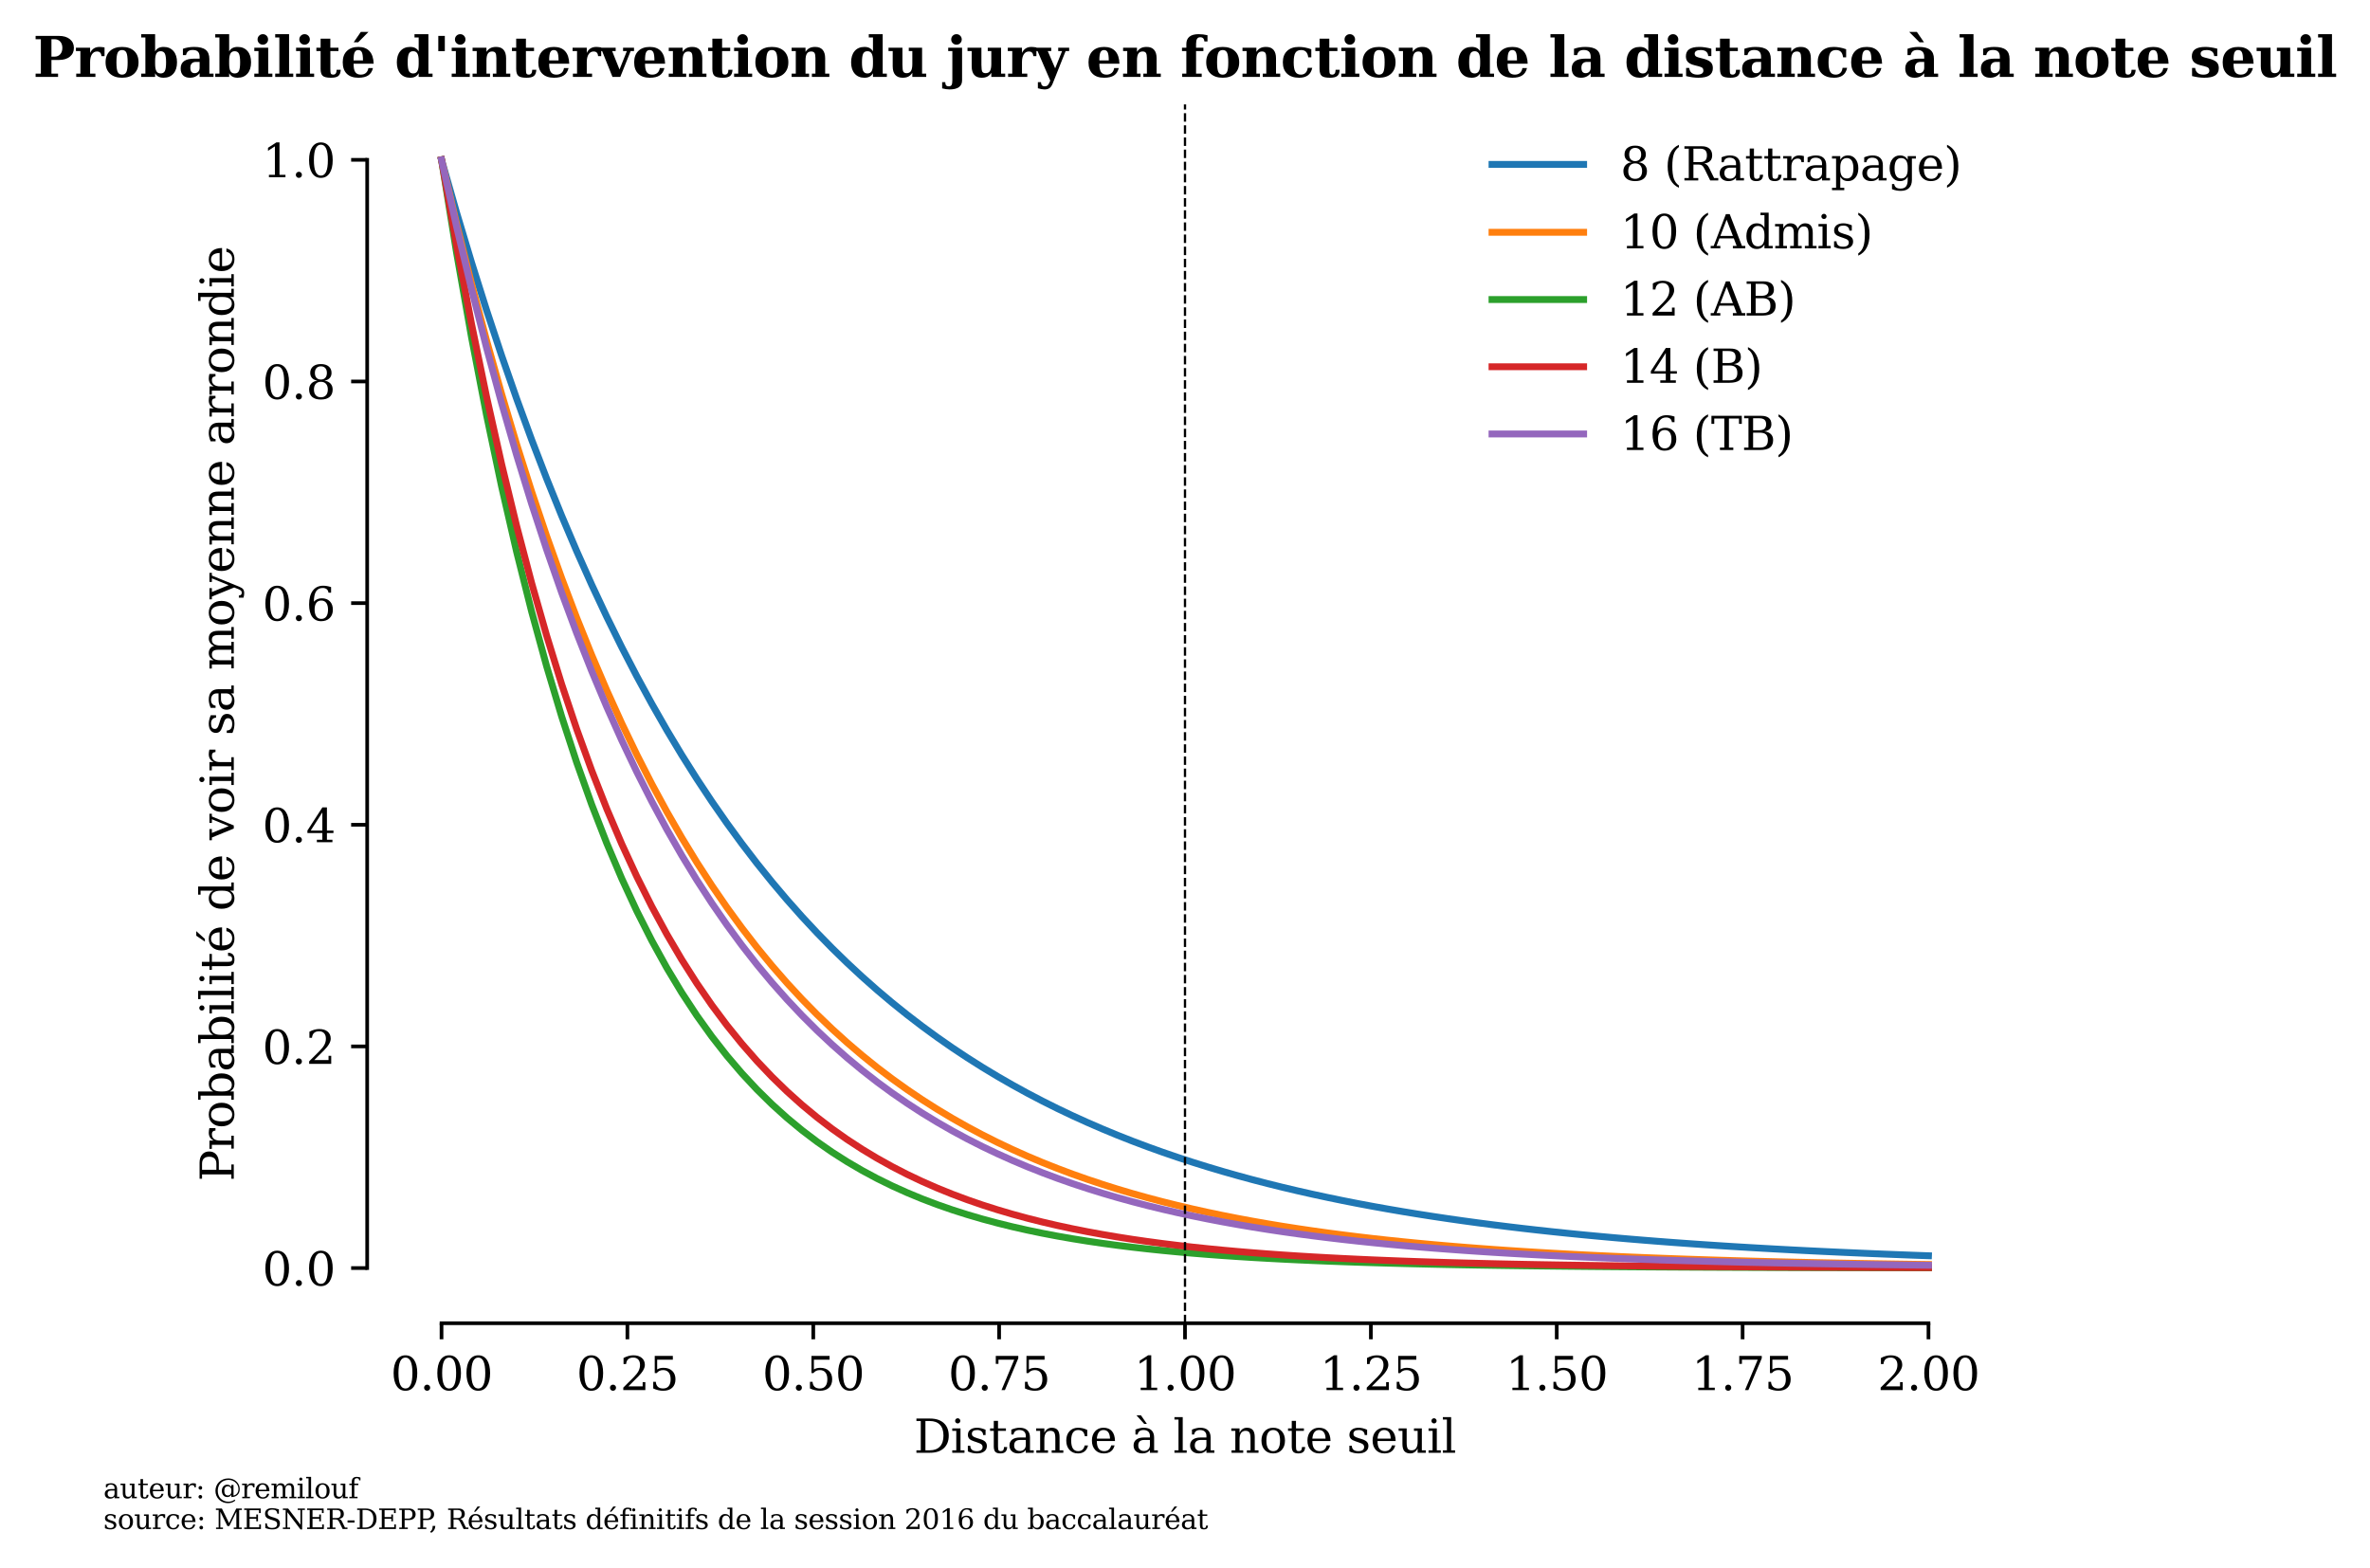 <?xml version="1.0" encoding="utf-8" standalone="no"?>
<!DOCTYPE svg PUBLIC "-//W3C//DTD SVG 1.1//EN"
  "http://www.w3.org/Graphics/SVG/1.1/DTD/svg11.dtd">
<svg xmlns:xlink="http://www.w3.org/1999/xlink" width="517.457pt" height="342.286pt" viewBox="0 0 517.457 342.286" xmlns="http://www.w3.org/2000/svg" version="1.1">
 <defs>
  <style type="text/css">*{stroke-linejoin: round; stroke-linecap: butt}</style>
 </defs>
 <g id="figure_1">
  <g id="patch_1">
   <path d="M 0 342.286 
L 517.457 342.286 
L 517.457 0 
L 0 0 
z
" style="fill: #ffffff"/>
  </g>
  <g id="axes_1">
   <g id="patch_2">
    <path d="M 80.168 288.91 
L 437.288 288.91 
L 437.288 22.798 
L 80.168 22.798 
z
" style="fill: #ffffff"/>
   </g>
   <g id="matplotlib.axis_1">
    <g id="xtick_1">
     <g id="line2d_1">
      <defs>
       <path id="ma497b09b3b" d="M 0 0 
L 0 3.5 
" style="stroke: #000000; stroke-width: 0.8"/>
      </defs>
      <g>
       <use xlink:href="#ma497b09b3b" x="96.401" y="288.91" style="stroke: #000000; stroke-width: 0.8"/>
      </g>
     </g>
     <g id="text_1">
      <!-- 0.00 -->
      <g transform="translate(85.268 303.509)scale(0.1 -0.1)">
       <defs>
        <path id="DejaVuSerif-30" d="M 2034 219 
Q 2513 219 2750 744 
Q 2988 1269 2988 2328 
Q 2988 3391 2750 3916 
Q 2513 4441 2034 4441 
Q 1556 4441 1318 3916 
Q 1081 3391 1081 2328 
Q 1081 1269 1318 744 
Q 1556 219 2034 219 
z
M 2034 -91 
Q 1275 -91 848 546 
Q 422 1184 422 2328 
Q 422 3475 848 4112 
Q 1275 4750 2034 4750 
Q 2797 4750 3222 4112 
Q 3647 3475 3647 2328 
Q 3647 1184 3222 546 
Q 2797 -91 2034 -91 
z
" transform="scale(0.016)"/>
        <path id="DejaVuSerif-2e" d="M 603 325 
Q 603 500 722 622 
Q 841 744 1019 744 
Q 1191 744 1312 622 
Q 1434 500 1434 325 
Q 1434 153 1312 31 
Q 1191 -91 1019 -91 
Q 841 -91 722 29 
Q 603 150 603 325 
z
" transform="scale(0.016)"/>
       </defs>
       <use xlink:href="#DejaVuSerif-30"/>
       <use xlink:href="#DejaVuSerif-2e" x="63.623"/>
       <use xlink:href="#DejaVuSerif-30" x="95.41"/>
       <use xlink:href="#DejaVuSerif-30" x="159.033"/>
      </g>
     </g>
    </g>
    <g id="xtick_2">
     <g id="line2d_2">
      <g>
       <use xlink:href="#ma497b09b3b" x="136.983" y="288.91" style="stroke: #000000; stroke-width: 0.8"/>
      </g>
     </g>
     <g id="text_2">
      <!-- 0.25 -->
      <g transform="translate(125.85 303.509)scale(0.1 -0.1)">
       <defs>
        <path id="DejaVuSerif-32" d="M 819 3553 
L 469 3553 
L 469 4384 
Q 803 4563 1142 4656 
Q 1481 4750 1806 4750 
Q 2534 4750 2956 4397 
Q 3378 4044 3378 3438 
Q 3378 2753 2422 1800 
Q 2347 1728 2309 1691 
L 1131 513 
L 3078 513 
L 3078 1088 
L 3444 1088 
L 3444 0 
L 434 0 
L 434 341 
L 1850 1753 
Q 2319 2222 2519 2614 
Q 2719 3006 2719 3438 
Q 2719 3909 2473 4175 
Q 2228 4441 1797 4441 
Q 1350 4441 1106 4219 
Q 863 3997 819 3553 
z
" transform="scale(0.016)"/>
        <path id="DejaVuSerif-35" d="M 3219 4666 
L 3219 4153 
L 1081 4153 
L 1081 2816 
Q 1244 2928 1461 2984 
Q 1678 3041 1947 3041 
Q 2703 3041 3140 2622 
Q 3578 2203 3578 1478 
Q 3578 738 3136 323 
Q 2694 -91 1894 -91 
Q 1572 -91 1234 -12 
Q 897 66 544 225 
L 544 1131 
L 897 1131 
Q 925 688 1179 453 
Q 1434 219 1894 219 
Q 2388 219 2653 544 
Q 2919 869 2919 1478 
Q 2919 2084 2655 2407 
Q 2391 2731 1894 2731 
Q 1613 2731 1398 2631 
Q 1184 2531 1019 2322 
L 750 2322 
L 750 4666 
L 3219 4666 
z
" transform="scale(0.016)"/>
       </defs>
       <use xlink:href="#DejaVuSerif-30"/>
       <use xlink:href="#DejaVuSerif-2e" x="63.623"/>
       <use xlink:href="#DejaVuSerif-32" x="95.41"/>
       <use xlink:href="#DejaVuSerif-35" x="159.033"/>
      </g>
     </g>
    </g>
    <g id="xtick_3">
     <g id="line2d_3">
      <g>
       <use xlink:href="#ma497b09b3b" x="177.565" y="288.91" style="stroke: #000000; stroke-width: 0.8"/>
      </g>
     </g>
     <g id="text_3">
      <!-- 0.50 -->
      <g transform="translate(166.432 303.509)scale(0.1 -0.1)">
       <use xlink:href="#DejaVuSerif-30"/>
       <use xlink:href="#DejaVuSerif-2e" x="63.623"/>
       <use xlink:href="#DejaVuSerif-35" x="95.41"/>
       <use xlink:href="#DejaVuSerif-30" x="159.033"/>
      </g>
     </g>
    </g>
    <g id="xtick_4">
     <g id="line2d_4">
      <g>
       <use xlink:href="#ma497b09b3b" x="218.147" y="288.91" style="stroke: #000000; stroke-width: 0.8"/>
      </g>
     </g>
     <g id="text_4">
      <!-- 0.75 -->
      <g transform="translate(207.014 303.509)scale(0.1 -0.1)">
       <defs>
        <path id="DejaVuSerif-37" d="M 3609 4347 
L 1784 0 
L 1319 0 
L 3059 4153 
L 903 4153 
L 903 3578 
L 538 3578 
L 538 4666 
L 3609 4666 
L 3609 4347 
z
" transform="scale(0.016)"/>
       </defs>
       <use xlink:href="#DejaVuSerif-30"/>
       <use xlink:href="#DejaVuSerif-2e" x="63.623"/>
       <use xlink:href="#DejaVuSerif-37" x="95.41"/>
       <use xlink:href="#DejaVuSerif-35" x="159.033"/>
      </g>
     </g>
    </g>
    <g id="xtick_5">
     <g id="line2d_5">
      <g>
       <use xlink:href="#ma497b09b3b" x="258.728" y="288.91" style="stroke: #000000; stroke-width: 0.8"/>
      </g>
     </g>
     <g id="text_5">
      <!-- 1.00 -->
      <g transform="translate(247.596 303.509)scale(0.1 -0.1)">
       <defs>
        <path id="DejaVuSerif-31" d="M 909 0 
L 909 331 
L 1722 331 
L 1722 4213 
L 781 3603 
L 781 4013 
L 1919 4750 
L 2350 4750 
L 2350 331 
L 3163 331 
L 3163 0 
L 909 0 
z
" transform="scale(0.016)"/>
       </defs>
       <use xlink:href="#DejaVuSerif-31"/>
       <use xlink:href="#DejaVuSerif-2e" x="63.623"/>
       <use xlink:href="#DejaVuSerif-30" x="95.41"/>
       <use xlink:href="#DejaVuSerif-30" x="159.033"/>
      </g>
     </g>
    </g>
    <g id="xtick_6">
     <g id="line2d_6">
      <g>
       <use xlink:href="#ma497b09b3b" x="299.31" y="288.91" style="stroke: #000000; stroke-width: 0.8"/>
      </g>
     </g>
     <g id="text_6">
      <!-- 1.25 -->
      <g transform="translate(288.177 303.509)scale(0.1 -0.1)">
       <use xlink:href="#DejaVuSerif-31"/>
       <use xlink:href="#DejaVuSerif-2e" x="63.623"/>
       <use xlink:href="#DejaVuSerif-32" x="95.41"/>
       <use xlink:href="#DejaVuSerif-35" x="159.033"/>
      </g>
     </g>
    </g>
    <g id="xtick_7">
     <g id="line2d_7">
      <g>
       <use xlink:href="#ma497b09b3b" x="339.892" y="288.91" style="stroke: #000000; stroke-width: 0.8"/>
      </g>
     </g>
     <g id="text_7">
      <!-- 1.50 -->
      <g transform="translate(328.759 303.509)scale(0.1 -0.1)">
       <use xlink:href="#DejaVuSerif-31"/>
       <use xlink:href="#DejaVuSerif-2e" x="63.623"/>
       <use xlink:href="#DejaVuSerif-35" x="95.41"/>
       <use xlink:href="#DejaVuSerif-30" x="159.033"/>
      </g>
     </g>
    </g>
    <g id="xtick_8">
     <g id="line2d_8">
      <g>
       <use xlink:href="#ma497b09b3b" x="380.474" y="288.91" style="stroke: #000000; stroke-width: 0.8"/>
      </g>
     </g>
     <g id="text_8">
      <!-- 1.75 -->
      <g transform="translate(369.341 303.509)scale(0.1 -0.1)">
       <use xlink:href="#DejaVuSerif-31"/>
       <use xlink:href="#DejaVuSerif-2e" x="63.623"/>
       <use xlink:href="#DejaVuSerif-37" x="95.41"/>
       <use xlink:href="#DejaVuSerif-35" x="159.033"/>
      </g>
     </g>
    </g>
    <g id="xtick_9">
     <g id="line2d_9">
      <g>
       <use xlink:href="#ma497b09b3b" x="421.056" y="288.91" style="stroke: #000000; stroke-width: 0.8"/>
      </g>
     </g>
     <g id="text_9">
      <!-- 2.00 -->
      <g transform="translate(409.923 303.509)scale(0.1 -0.1)">
       <use xlink:href="#DejaVuSerif-32"/>
       <use xlink:href="#DejaVuSerif-2e" x="63.623"/>
       <use xlink:href="#DejaVuSerif-30" x="95.41"/>
       <use xlink:href="#DejaVuSerif-30" x="159.033"/>
      </g>
     </g>
    </g>
    <g id="text_10">
     <!-- Distance à la note seuil -->
     <g transform="translate(199.524 317.187)scale(0.1 -0.1)">
      <defs>
       <path id="DejaVuSerif-44" d="M 1581 331 
L 2163 331 
Q 3072 331 3558 850 
Q 4044 1369 4044 2338 
Q 4044 3306 3559 3818 
Q 3075 4331 2163 4331 
L 1581 4331 
L 1581 331 
z
M 353 0 
L 353 331 
L 947 331 
L 947 4331 
L 353 4331 
L 353 4666 
L 2209 4666 
Q 3416 4666 4089 4050 
Q 4763 3434 4763 2338 
Q 4763 1238 4088 619 
Q 3413 0 2209 0 
L 353 0 
z
" transform="scale(0.016)"/>
       <path id="DejaVuSerif-69" d="M 622 4353 
Q 622 4497 726 4603 
Q 831 4709 978 4709 
Q 1122 4709 1226 4603 
Q 1331 4497 1331 4353 
Q 1331 4206 1228 4103 
Q 1125 4000 978 4000 
Q 831 4000 726 4103 
Q 622 4206 622 4353 
z
M 1356 331 
L 1900 331 
L 1900 0 
L 231 0 
L 231 331 
L 781 331 
L 781 2988 
L 231 2988 
L 231 3322 
L 1356 3322 
L 1356 331 
z
" transform="scale(0.016)"/>
       <path id="DejaVuSerif-73" d="M 359 184 
L 359 959 
L 691 959 
Q 703 588 923 403 
Q 1144 219 1575 219 
Q 1963 219 2166 364 
Q 2369 509 2369 788 
Q 2369 1006 2220 1140 
Q 2072 1275 1594 1428 
L 1178 1569 
Q 750 1706 558 1912 
Q 366 2119 366 2438 
Q 366 2894 700 3153 
Q 1034 3413 1625 3413 
Q 1888 3413 2178 3344 
Q 2469 3275 2778 3144 
L 2778 2419 
L 2447 2419 
Q 2434 2741 2221 2922 
Q 2009 3103 1644 3103 
Q 1281 3103 1095 2975 
Q 909 2847 909 2591 
Q 909 2381 1050 2254 
Q 1191 2128 1613 1997 
L 2069 1856 
Q 2541 1709 2748 1489 
Q 2956 1269 2956 922 
Q 2956 450 2595 179 
Q 2234 -91 1600 -91 
Q 1278 -91 972 -22 
Q 666 47 359 184 
z
" transform="scale(0.016)"/>
       <path id="DejaVuSerif-74" d="M 691 2988 
L 184 2988 
L 184 3322 
L 691 3322 
L 691 4353 
L 1269 4353 
L 1269 3322 
L 2350 3322 
L 2350 2988 
L 1269 2988 
L 1269 878 
Q 1269 456 1350 337 
Q 1431 219 1650 219 
Q 1875 219 1978 351 
Q 2081 484 2088 781 
L 2522 781 
Q 2497 328 2275 118 
Q 2053 -91 1600 -91 
Q 1103 -91 897 129 
Q 691 350 691 878 
L 691 2988 
z
" transform="scale(0.016)"/>
       <path id="DejaVuSerif-61" d="M 2547 1044 
L 2547 1747 
L 1806 1747 
Q 1378 1747 1168 1562 
Q 959 1378 959 997 
Q 959 650 1171 447 
Q 1384 244 1747 244 
Q 2106 244 2326 466 
Q 2547 688 2547 1044 
z
M 3122 2075 
L 3122 331 
L 3634 331 
L 3634 0 
L 2547 0 
L 2547 359 
Q 2356 128 2106 18 
Q 1856 -91 1522 -91 
Q 969 -91 644 203 
Q 319 497 319 997 
Q 319 1513 691 1797 
Q 1063 2081 1741 2081 
L 2547 2081 
L 2547 2309 
Q 2547 2688 2317 2895 
Q 2088 3103 1672 3103 
Q 1328 3103 1125 2947 
Q 922 2791 872 2484 
L 575 2484 
L 575 3156 
Q 875 3284 1158 3348 
Q 1441 3413 1709 3413 
Q 2400 3413 2761 3070 
Q 3122 2728 3122 2075 
z
" transform="scale(0.016)"/>
       <path id="DejaVuSerif-6e" d="M 263 0 
L 263 331 
L 781 331 
L 781 2988 
L 231 2988 
L 231 3322 
L 1356 3322 
L 1356 2731 
Q 1516 3069 1770 3241 
Q 2025 3413 2363 3413 
Q 2913 3413 3172 3097 
Q 3431 2781 3431 2113 
L 3431 331 
L 3944 331 
L 3944 0 
L 2356 0 
L 2356 331 
L 2853 331 
L 2853 1931 
Q 2853 2541 2703 2767 
Q 2553 2994 2175 2994 
Q 1775 2994 1565 2701 
Q 1356 2409 1356 1850 
L 1356 331 
L 1856 331 
L 1856 0 
L 263 0 
z
" transform="scale(0.016)"/>
       <path id="DejaVuSerif-63" d="M 3291 997 
Q 3169 466 2822 187 
Q 2475 -91 1925 -91 
Q 1200 -91 759 389 
Q 319 869 319 1663 
Q 319 2459 759 2936 
Q 1200 3413 1925 3413 
Q 2241 3413 2553 3339 
Q 2866 3266 3181 3116 
L 3181 2266 
L 2847 2266 
Q 2781 2703 2561 2903 
Q 2341 3103 1931 3103 
Q 1466 3103 1228 2742 
Q 991 2381 991 1663 
Q 991 944 1227 581 
Q 1463 219 1931 219 
Q 2303 219 2525 412 
Q 2747 606 2828 997 
L 3291 997 
z
" transform="scale(0.016)"/>
       <path id="DejaVuSerif-65" d="M 3469 1600 
L 991 1600 
L 991 1575 
Q 991 903 1244 561 
Q 1497 219 1991 219 
Q 2369 219 2611 417 
Q 2853 616 2950 1006 
L 3413 1006 
Q 3275 459 2904 184 
Q 2534 -91 1931 -91 
Q 1203 -91 761 389 
Q 319 869 319 1663 
Q 319 2450 753 2931 
Q 1188 3413 1894 3413 
Q 2647 3413 3050 2948 
Q 3453 2484 3469 1600 
z
M 2791 1931 
Q 2772 2513 2545 2808 
Q 2319 3103 1894 3103 
Q 1497 3103 1269 2806 
Q 1041 2509 991 1931 
L 2791 1931 
z
" transform="scale(0.016)"/>
       <path id="DejaVuSerif-20" transform="scale(0.016)"/>
       <path id="DejaVuSerif-e0" d="M 2547 1044 
L 2547 1747 
L 1806 1747 
Q 1378 1747 1168 1562 
Q 959 1378 959 997 
Q 959 650 1171 447 
Q 1384 244 1747 244 
Q 2106 244 2326 466 
Q 2547 688 2547 1044 
z
M 3122 2075 
L 3122 331 
L 3634 331 
L 3634 0 
L 2547 0 
L 2547 359 
Q 2356 128 2106 18 
Q 1856 -91 1522 -91 
Q 969 -91 644 203 
Q 319 497 319 997 
Q 319 1513 691 1797 
Q 1063 2081 1741 2081 
L 2547 2081 
L 2547 2309 
Q 2547 2688 2317 2895 
Q 2088 3103 1672 3103 
Q 1328 3103 1125 2947 
Q 922 2791 872 2484 
L 575 2484 
L 575 3156 
Q 875 3284 1158 3348 
Q 1441 3413 1709 3413 
Q 2400 3413 2761 3070 
Q 3122 2728 3122 2075 
z
M 1323 5113 
L 2135 3938 
L 1770 3938 
L 707 5113 
L 1323 5113 
z
" transform="scale(0.016)"/>
       <path id="DejaVuSerif-6c" d="M 1313 331 
L 1856 331 
L 1856 0 
L 184 0 
L 184 331 
L 738 331 
L 738 4531 
L 184 4531 
L 184 4863 
L 1313 4863 
L 1313 331 
z
" transform="scale(0.016)"/>
       <path id="DejaVuSerif-6f" d="M 1925 219 
Q 2388 219 2623 584 
Q 2859 950 2859 1663 
Q 2859 2375 2623 2739 
Q 2388 3103 1925 3103 
Q 1463 3103 1227 2739 
Q 991 2375 991 1663 
Q 991 950 1228 584 
Q 1466 219 1925 219 
z
M 1925 -91 
Q 1200 -91 759 389 
Q 319 869 319 1663 
Q 319 2456 758 2934 
Q 1197 3413 1925 3413 
Q 2653 3413 3092 2934 
Q 3531 2456 3531 1663 
Q 3531 869 3092 389 
Q 2653 -91 1925 -91 
z
" transform="scale(0.016)"/>
       <path id="DejaVuSerif-75" d="M 2266 3322 
L 3341 3322 
L 3341 331 
L 3884 331 
L 3884 0 
L 2766 0 
L 2766 588 
Q 2606 256 2353 82 
Q 2100 -91 1766 -91 
Q 1213 -91 952 223 
Q 691 538 691 1209 
L 691 2988 
L 172 2988 
L 172 3322 
L 1269 3322 
L 1269 1388 
Q 1269 781 1417 556 
Q 1566 331 1947 331 
Q 2347 331 2556 625 
Q 2766 919 2766 1478 
L 2766 2988 
L 2266 2988 
L 2266 3322 
z
" transform="scale(0.016)"/>
      </defs>
      <use xlink:href="#DejaVuSerif-44"/>
      <use xlink:href="#DejaVuSerif-69" x="80.176"/>
      <use xlink:href="#DejaVuSerif-73" x="112.158"/>
      <use xlink:href="#DejaVuSerif-74" x="163.477"/>
      <use xlink:href="#DejaVuSerif-61" x="203.662"/>
      <use xlink:href="#DejaVuSerif-6e" x="263.281"/>
      <use xlink:href="#DejaVuSerif-63" x="327.686"/>
      <use xlink:href="#DejaVuSerif-65" x="383.691"/>
      <use xlink:href="#DejaVuSerif-20" x="442.871"/>
      <use xlink:href="#DejaVuSerif-e0" x="474.658"/>
      <use xlink:href="#DejaVuSerif-20" x="534.277"/>
      <use xlink:href="#DejaVuSerif-6c" x="566.064"/>
      <use xlink:href="#DejaVuSerif-61" x="598.047"/>
      <use xlink:href="#DejaVuSerif-20" x="657.666"/>
      <use xlink:href="#DejaVuSerif-6e" x="689.453"/>
      <use xlink:href="#DejaVuSerif-6f" x="753.857"/>
      <use xlink:href="#DejaVuSerif-74" x="814.062"/>
      <use xlink:href="#DejaVuSerif-65" x="854.248"/>
      <use xlink:href="#DejaVuSerif-20" x="913.428"/>
      <use xlink:href="#DejaVuSerif-73" x="945.215"/>
      <use xlink:href="#DejaVuSerif-65" x="996.533"/>
      <use xlink:href="#DejaVuSerif-75" x="1055.713"/>
      <use xlink:href="#DejaVuSerif-69" x="1120.117"/>
      <use xlink:href="#DejaVuSerif-6c" x="1152.1"/>
     </g>
    </g>
   </g>
   <g id="matplotlib.axis_2">
    <g id="ytick_1">
     <g id="line2d_10">
      <defs>
       <path id="m0c0daaff2c" d="M 0 0 
L -3.5 0 
" style="stroke: #000000; stroke-width: 0.8"/>
      </defs>
      <g>
       <use xlink:href="#m0c0daaff2c" x="80.168" y="276.867" style="stroke: #000000; stroke-width: 0.8"/>
      </g>
     </g>
     <g id="text_11">
      <!-- 0.0 -->
      <g transform="translate(57.265 280.666)scale(0.1 -0.1)">
       <use xlink:href="#DejaVuSerif-30"/>
       <use xlink:href="#DejaVuSerif-2e" x="63.623"/>
       <use xlink:href="#DejaVuSerif-30" x="95.41"/>
      </g>
     </g>
    </g>
    <g id="ytick_2">
     <g id="line2d_11">
      <g>
       <use xlink:href="#m0c0daaff2c" x="80.168" y="228.472" style="stroke: #000000; stroke-width: 0.8"/>
      </g>
     </g>
     <g id="text_12">
      <!-- 0.2 -->
      <g transform="translate(57.265 232.271)scale(0.1 -0.1)">
       <use xlink:href="#DejaVuSerif-30"/>
       <use xlink:href="#DejaVuSerif-2e" x="63.623"/>
       <use xlink:href="#DejaVuSerif-32" x="95.41"/>
      </g>
     </g>
    </g>
    <g id="ytick_3">
     <g id="line2d_12">
      <g>
       <use xlink:href="#m0c0daaff2c" x="80.168" y="180.078" style="stroke: #000000; stroke-width: 0.8"/>
      </g>
     </g>
     <g id="text_13">
      <!-- 0.4 -->
      <g transform="translate(57.265 183.877)scale(0.1 -0.1)">
       <defs>
        <path id="DejaVuSerif-34" d="M 2234 1581 
L 2234 4063 
L 641 1581 
L 2234 1581 
z
M 3609 0 
L 1484 0 
L 1484 331 
L 2234 331 
L 2234 1247 
L 197 1247 
L 197 1588 
L 2241 4750 
L 2859 4750 
L 2859 1581 
L 3750 1581 
L 3750 1247 
L 2859 1247 
L 2859 331 
L 3609 331 
L 3609 0 
z
" transform="scale(0.016)"/>
       </defs>
       <use xlink:href="#DejaVuSerif-30"/>
       <use xlink:href="#DejaVuSerif-2e" x="63.623"/>
       <use xlink:href="#DejaVuSerif-34" x="95.41"/>
      </g>
     </g>
    </g>
    <g id="ytick_4">
     <g id="line2d_13">
      <g>
       <use xlink:href="#m0c0daaff2c" x="80.168" y="131.683" style="stroke: #000000; stroke-width: 0.8"/>
      </g>
     </g>
     <g id="text_14">
      <!-- 0.6 -->
      <g transform="translate(57.265 135.482)scale(0.1 -0.1)">
       <defs>
        <path id="DejaVuSerif-36" d="M 2094 219 
Q 2534 219 2771 542 
Q 3009 866 3009 1472 
Q 3009 2078 2771 2401 
Q 2534 2725 2094 2725 
Q 1647 2725 1412 2412 
Q 1178 2100 1178 1509 
Q 1178 888 1415 553 
Q 1653 219 2094 219 
z
M 1075 2569 
Q 1288 2803 1556 2918 
Q 1825 3034 2163 3034 
Q 2859 3034 3264 2615 
Q 3669 2197 3669 1472 
Q 3669 763 3233 336 
Q 2797 -91 2069 -91 
Q 1278 -91 853 498 
Q 428 1088 428 2181 
Q 428 3406 931 4078 
Q 1434 4750 2350 4750 
Q 2597 4750 2869 4703 
Q 3141 4656 3425 4563 
L 3425 3794 
L 3072 3794 
Q 3034 4109 2831 4275 
Q 2628 4441 2284 4441 
Q 1678 4441 1381 3981 
Q 1084 3522 1075 2569 
z
" transform="scale(0.016)"/>
       </defs>
       <use xlink:href="#DejaVuSerif-30"/>
       <use xlink:href="#DejaVuSerif-2e" x="63.623"/>
       <use xlink:href="#DejaVuSerif-36" x="95.41"/>
      </g>
     </g>
    </g>
    <g id="ytick_5">
     <g id="line2d_14">
      <g>
       <use xlink:href="#m0c0daaff2c" x="80.168" y="83.289" style="stroke: #000000; stroke-width: 0.8"/>
      </g>
     </g>
     <g id="text_15">
      <!-- 0.8 -->
      <g transform="translate(57.265 87.088)scale(0.1 -0.1)">
       <defs>
        <path id="DejaVuSerif-38" d="M 2981 1275 
Q 2981 1775 2732 2051 
Q 2484 2328 2034 2328 
Q 1584 2328 1336 2051 
Q 1088 1775 1088 1275 
Q 1088 772 1336 495 
Q 1584 219 2034 219 
Q 2484 219 2732 495 
Q 2981 772 2981 1275 
z
M 2853 3541 
Q 2853 3966 2637 4203 
Q 2422 4441 2034 4441 
Q 1650 4441 1433 4203 
Q 1216 3966 1216 3541 
Q 1216 3113 1433 2875 
Q 1650 2638 2034 2638 
Q 2422 2638 2637 2875 
Q 2853 3113 2853 3541 
z
M 2516 2484 
Q 3047 2413 3344 2092 
Q 3641 1772 3641 1275 
Q 3641 619 3225 264 
Q 2809 -91 2034 -91 
Q 1263 -91 845 264 
Q 428 619 428 1275 
Q 428 1772 725 2092 
Q 1022 2413 1556 2484 
Q 1084 2569 832 2842 
Q 581 3116 581 3541 
Q 581 4103 968 4426 
Q 1356 4750 2034 4750 
Q 2713 4750 3100 4426 
Q 3488 4103 3488 3541 
Q 3488 3116 3236 2842 
Q 2984 2569 2516 2484 
z
" transform="scale(0.016)"/>
       </defs>
       <use xlink:href="#DejaVuSerif-30"/>
       <use xlink:href="#DejaVuSerif-2e" x="63.623"/>
       <use xlink:href="#DejaVuSerif-38" x="95.41"/>
      </g>
     </g>
    </g>
    <g id="ytick_6">
     <g id="line2d_15">
      <g>
       <use xlink:href="#m0c0daaff2c" x="80.168" y="34.894" style="stroke: #000000; stroke-width: 0.8"/>
      </g>
     </g>
     <g id="text_16">
      <!-- 1.0 -->
      <g transform="translate(57.265 38.693)scale(0.1 -0.1)">
       <use xlink:href="#DejaVuSerif-31"/>
       <use xlink:href="#DejaVuSerif-2e" x="63.623"/>
       <use xlink:href="#DejaVuSerif-30" x="95.41"/>
      </g>
     </g>
    </g>
    <g id="text_17">
     <!-- Probabilité de voir sa moyenne arrondie -->
     <g transform="translate(51.043 257.931)rotate(-90)scale(0.1 -0.1)">
      <defs>
       <path id="DejaVuSerif-50" d="M 1581 2375 
L 2406 2375 
Q 2872 2375 3115 2626 
Q 3359 2878 3359 3353 
Q 3359 3831 3115 4081 
Q 2872 4331 2406 4331 
L 1581 4331 
L 1581 2375 
z
M 353 0 
L 353 331 
L 947 331 
L 947 4331 
L 353 4331 
L 353 4666 
L 2559 4666 
Q 3259 4666 3668 4311 
Q 4078 3956 4078 3353 
Q 4078 2753 3668 2397 
Q 3259 2041 2559 2041 
L 1581 2041 
L 1581 331 
L 2303 331 
L 2303 0 
L 353 0 
z
" transform="scale(0.016)"/>
       <path id="DejaVuSerif-72" d="M 3059 3328 
L 3059 2497 
L 2728 2497 
Q 2713 2744 2591 2866 
Q 2469 2988 2234 2988 
Q 1809 2988 1582 2694 
Q 1356 2400 1356 1850 
L 1356 331 
L 2022 331 
L 2022 0 
L 263 0 
L 263 331 
L 781 331 
L 781 2994 
L 231 2994 
L 231 3322 
L 1356 3322 
L 1356 2731 
Q 1525 3078 1790 3245 
Q 2056 3413 2438 3413 
Q 2578 3413 2733 3391 
Q 2888 3369 3059 3328 
z
" transform="scale(0.016)"/>
       <path id="DejaVuSerif-62" d="M 738 331 
L 738 4531 
L 184 4531 
L 184 4863 
L 1313 4863 
L 1313 2803 
Q 1481 3116 1742 3264 
Q 2003 3413 2388 3413 
Q 3000 3413 3387 2928 
Q 3775 2444 3775 1663 
Q 3775 881 3387 395 
Q 3000 -91 2388 -91 
Q 2003 -91 1742 57 
Q 1481 206 1313 519 
L 1313 0 
L 184 0 
L 184 331 
L 738 331 
z
M 1313 1497 
Q 1313 897 1542 583 
Q 1772 269 2209 269 
Q 2650 269 2876 622 
Q 3103 975 3103 1663 
Q 3103 2353 2876 2703 
Q 2650 3053 2209 3053 
Q 1772 3053 1542 2737 
Q 1313 2422 1313 1825 
L 1313 1497 
z
" transform="scale(0.016)"/>
       <path id="DejaVuSerif-e9" d="M 3469 1600 
L 991 1600 
L 991 1575 
Q 991 903 1244 561 
Q 1497 219 1991 219 
Q 2369 219 2611 417 
Q 2853 616 2950 1006 
L 3413 1006 
Q 3275 459 2904 184 
Q 2534 -91 1931 -91 
Q 1203 -91 761 389 
Q 319 869 319 1663 
Q 319 2450 753 2931 
Q 1188 3413 1894 3413 
Q 2647 3413 3050 2948 
Q 3453 2484 3469 1600 
z
M 2791 1931 
Q 2772 2513 2545 2808 
Q 2319 3103 1894 3103 
Q 1497 3103 1269 2806 
Q 1041 2509 991 1931 
L 2791 1931 
z
M 2330 5119 
L 2952 5119 
L 1890 3944 
L 1524 3944 
L 2330 5119 
z
" transform="scale(0.016)"/>
       <path id="DejaVuSerif-64" d="M 3359 331 
L 3909 331 
L 3909 0 
L 2784 0 
L 2784 519 
Q 2616 206 2355 57 
Q 2094 -91 1709 -91 
Q 1097 -91 708 395 
Q 319 881 319 1663 
Q 319 2444 706 2928 
Q 1094 3413 1709 3413 
Q 2094 3413 2355 3264 
Q 2616 3116 2784 2803 
L 2784 4531 
L 2241 4531 
L 2241 4863 
L 3359 4863 
L 3359 331 
z
M 2784 1497 
L 2784 1825 
Q 2784 2422 2554 2737 
Q 2325 3053 1888 3053 
Q 1444 3053 1217 2703 
Q 991 2353 991 1663 
Q 991 975 1217 622 
Q 1444 269 1888 269 
Q 2325 269 2554 583 
Q 2784 897 2784 1497 
z
" transform="scale(0.016)"/>
       <path id="DejaVuSerif-76" d="M 1581 0 
L 359 2988 
L -19 2988 
L -19 3322 
L 1509 3322 
L 1509 2988 
L 978 2988 
L 1913 703 
L 2847 2988 
L 2350 2988 
L 2350 3322 
L 3597 3322 
L 3597 2988 
L 3225 2988 
L 2003 0 
L 1581 0 
z
" transform="scale(0.016)"/>
       <path id="DejaVuSerif-6d" d="M 3316 2675 
Q 3481 3041 3739 3227 
Q 3997 3413 4341 3413 
Q 4863 3413 5119 3089 
Q 5375 2766 5375 2113 
L 5375 331 
L 5894 331 
L 5894 0 
L 4300 0 
L 4300 331 
L 4800 331 
L 4800 2047 
Q 4800 2556 4650 2772 
Q 4500 2988 4153 2988 
Q 3769 2988 3567 2697 
Q 3366 2406 3366 1850 
L 3366 331 
L 3866 331 
L 3866 0 
L 2291 0 
L 2291 331 
L 2791 331 
L 2791 2069 
Q 2791 2566 2641 2777 
Q 2491 2988 2144 2988 
Q 1759 2988 1557 2697 
Q 1356 2406 1356 1850 
L 1356 331 
L 1856 331 
L 1856 0 
L 263 0 
L 263 331 
L 781 331 
L 781 2994 
L 231 2994 
L 231 3322 
L 1356 3322 
L 1356 2731 
Q 1516 3063 1762 3238 
Q 2009 3413 2322 3413 
Q 2709 3413 2968 3220 
Q 3228 3028 3316 2675 
z
" transform="scale(0.016)"/>
       <path id="DejaVuSerif-79" d="M 1381 -609 
L 1600 -56 
L 359 2988 
L -19 2988 
L -19 3322 
L 1509 3322 
L 1509 2988 
L 978 2988 
L 1913 703 
L 2847 2988 
L 2350 2988 
L 2350 3322 
L 3597 3322 
L 3597 2988 
L 3225 2988 
L 1703 -750 
Q 1547 -1138 1356 -1280 
Q 1166 -1422 819 -1422 
Q 672 -1422 517 -1397 
Q 363 -1372 206 -1325 
L 206 -691 
L 500 -691 
Q 519 -903 608 -995 
Q 697 -1088 884 -1088 
Q 1056 -1088 1161 -992 
Q 1266 -897 1381 -609 
z
" transform="scale(0.016)"/>
      </defs>
      <use xlink:href="#DejaVuSerif-50"/>
      <use xlink:href="#DejaVuSerif-72" x="67.285"/>
      <use xlink:href="#DejaVuSerif-6f" x="115.088"/>
      <use xlink:href="#DejaVuSerif-62" x="175.293"/>
      <use xlink:href="#DejaVuSerif-61" x="239.307"/>
      <use xlink:href="#DejaVuSerif-62" x="298.926"/>
      <use xlink:href="#DejaVuSerif-69" x="362.939"/>
      <use xlink:href="#DejaVuSerif-6c" x="394.922"/>
      <use xlink:href="#DejaVuSerif-69" x="426.904"/>
      <use xlink:href="#DejaVuSerif-74" x="458.887"/>
      <use xlink:href="#DejaVuSerif-e9" x="499.072"/>
      <use xlink:href="#DejaVuSerif-20" x="558.252"/>
      <use xlink:href="#DejaVuSerif-64" x="590.039"/>
      <use xlink:href="#DejaVuSerif-65" x="654.053"/>
      <use xlink:href="#DejaVuSerif-20" x="713.232"/>
      <use xlink:href="#DejaVuSerif-76" x="745.02"/>
      <use xlink:href="#DejaVuSerif-6f" x="801.514"/>
      <use xlink:href="#DejaVuSerif-69" x="861.719"/>
      <use xlink:href="#DejaVuSerif-72" x="893.701"/>
      <use xlink:href="#DejaVuSerif-20" x="941.504"/>
      <use xlink:href="#DejaVuSerif-73" x="973.291"/>
      <use xlink:href="#DejaVuSerif-61" x="1024.609"/>
      <use xlink:href="#DejaVuSerif-20" x="1084.229"/>
      <use xlink:href="#DejaVuSerif-6d" x="1116.016"/>
      <use xlink:href="#DejaVuSerif-6f" x="1210.84"/>
      <use xlink:href="#DejaVuSerif-79" x="1271.045"/>
      <use xlink:href="#DejaVuSerif-65" x="1327.539"/>
      <use xlink:href="#DejaVuSerif-6e" x="1386.719"/>
      <use xlink:href="#DejaVuSerif-6e" x="1451.123"/>
      <use xlink:href="#DejaVuSerif-65" x="1515.527"/>
      <use xlink:href="#DejaVuSerif-20" x="1574.707"/>
      <use xlink:href="#DejaVuSerif-61" x="1606.494"/>
      <use xlink:href="#DejaVuSerif-72" x="1666.113"/>
      <use xlink:href="#DejaVuSerif-72" x="1713.916"/>
      <use xlink:href="#DejaVuSerif-6f" x="1761.719"/>
      <use xlink:href="#DejaVuSerif-6e" x="1821.924"/>
      <use xlink:href="#DejaVuSerif-64" x="1886.328"/>
      <use xlink:href="#DejaVuSerif-69" x="1950.342"/>
      <use xlink:href="#DejaVuSerif-65" x="1982.324"/>
     </g>
    </g>
   </g>
   <g id="line2d_16">
    <path d="M 421.056 274.174 
L 417.776 274.057 
L 414.497 273.934 
L 411.218 273.806 
L 407.938 273.673 
L 404.659 273.533 
L 401.38 273.387 
L 398.1 273.235 
L 394.821 273.076 
L 391.542 272.909 
L 388.262 272.735 
L 384.983 272.553 
L 381.704 272.363 
L 378.424 272.165 
L 375.145 271.957 
L 371.866 271.739 
L 368.586 271.512 
L 365.307 271.275 
L 362.028 271.026 
L 358.748 270.767 
L 355.469 270.495 
L 352.19 270.211 
L 348.91 269.913 
L 345.631 269.603 
L 342.352 269.277 
L 339.072 268.937 
L 335.793 268.581 
L 332.514 268.209 
L 329.234 267.819 
L 325.955 267.411 
L 322.676 266.984 
L 319.396 266.538 
L 316.117 266.07 
L 312.838 265.581 
L 309.558 265.069 
L 306.279 264.533 
L 303 263.972 
L 299.72 263.385 
L 296.441 262.77 
L 293.161 262.126 
L 289.882 261.451 
L 286.603 260.745 
L 283.323 260.006 
L 280.044 259.231 
L 276.765 258.42 
L 273.485 257.57 
L 270.206 256.68 
L 266.927 255.748 
L 263.647 254.771 
L 260.368 253.748 
L 257.089 252.676 
L 253.809 251.552 
L 250.53 250.375 
L 247.251 249.141 
L 243.971 247.847 
L 240.692 246.492 
L 237.413 245.071 
L 234.133 243.582 
L 230.854 242.02 
L 227.575 240.383 
L 224.295 238.667 
L 221.016 236.867 
L 217.737 234.98 
L 214.457 233.001 
L 211.178 230.926 
L 207.899 228.749 
L 204.619 226.465 
L 201.34 224.07 
L 198.061 221.557 
L 194.781 218.921 
L 191.502 216.155 
L 188.223 213.253 
L 184.943 210.207 
L 181.664 207.011 
L 178.385 203.657 
L 175.105 200.136 
L 171.826 196.441 
L 168.547 192.562 
L 165.267 188.489 
L 161.988 184.214 
L 158.709 179.724 
L 155.429 175.01 
L 152.15 170.06 
L 148.871 164.862 
L 145.591 159.401 
L 142.312 153.666 
L 139.033 147.642 
L 135.753 141.314 
L 132.474 134.665 
L 129.195 127.679 
L 125.915 120.339 
L 122.636 112.625 
L 119.357 104.519 
L 116.077 96 
L 112.798 87.045 
L 109.519 77.632 
L 106.239 67.737 
L 102.96 57.333 
L 99.681 46.395 
L 96.401 34.894 
" clip-path="url(#p46ad3fa546)" style="fill: none; stroke: #1f77b4; stroke-width: 1.5; stroke-linecap: square"/>
   </g>
   <g id="line2d_17">
    <path d="M 421.056 276.082 
L 417.776 276.036 
L 414.497 275.988 
L 411.218 275.937 
L 407.938 275.883 
L 404.659 275.825 
L 401.38 275.765 
L 398.1 275.7 
L 394.821 275.632 
L 391.542 275.56 
L 388.262 275.484 
L 384.983 275.404 
L 381.704 275.318 
L 378.424 275.228 
L 375.145 275.132 
L 371.866 275.03 
L 368.586 274.923 
L 365.307 274.809 
L 362.028 274.688 
L 358.748 274.56 
L 355.469 274.425 
L 352.19 274.282 
L 348.91 274.13 
L 345.631 273.969 
L 342.352 273.799 
L 339.072 273.619 
L 335.793 273.427 
L 332.514 273.225 
L 329.234 273.01 
L 325.955 272.783 
L 322.676 272.542 
L 319.396 272.287 
L 316.117 272.017 
L 312.838 271.731 
L 309.558 271.427 
L 306.279 271.106 
L 303 270.765 
L 299.72 270.404 
L 296.441 270.021 
L 293.161 269.615 
L 289.882 269.186 
L 286.603 268.73 
L 283.323 268.247 
L 280.044 267.736 
L 276.765 267.194 
L 273.485 266.619 
L 270.206 266.009 
L 266.927 265.364 
L 263.647 264.679 
L 260.368 263.953 
L 257.089 263.184 
L 253.809 262.368 
L 250.53 261.503 
L 247.251 260.587 
L 243.971 259.615 
L 240.692 258.584 
L 237.413 257.491 
L 234.133 256.333 
L 230.854 255.104 
L 227.575 253.802 
L 224.295 252.42 
L 221.016 250.955 
L 217.737 249.402 
L 214.457 247.754 
L 211.178 246.007 
L 207.899 244.154 
L 204.619 242.188 
L 201.34 240.103 
L 198.061 237.892 
L 194.781 235.547 
L 191.502 233.059 
L 188.223 230.419 
L 184.943 227.62 
L 181.664 224.65 
L 178.385 221.499 
L 175.105 218.156 
L 171.826 214.61 
L 168.547 210.847 
L 165.267 206.855 
L 161.988 202.619 
L 158.709 198.124 
L 155.429 193.355 
L 152.15 188.294 
L 148.871 182.923 
L 145.591 177.224 
L 142.312 171.176 
L 139.033 164.757 
L 135.753 157.944 
L 132.474 150.714 
L 129.195 143.04 
L 125.915 134.894 
L 122.636 126.248 
L 119.357 117.07 
L 116.077 107.328 
L 112.798 96.986 
L 109.519 86.008 
L 106.239 74.353 
L 102.96 61.979 
L 99.681 48.842 
L 96.401 34.894 
" clip-path="url(#p46ad3fa546)" style="fill: none; stroke: #ff7f0e; stroke-width: 1.5; stroke-linecap: square"/>
   </g>
   <g id="line2d_18">
    <path d="M 421.056 276.814 
L 417.776 276.81 
L 414.497 276.805 
L 411.218 276.799 
L 407.938 276.793 
L 404.659 276.787 
L 401.38 276.78 
L 398.1 276.773 
L 394.821 276.764 
L 391.542 276.755 
L 388.262 276.746 
L 384.983 276.735 
L 381.704 276.724 
L 378.424 276.711 
L 375.145 276.698 
L 371.866 276.683 
L 368.586 276.667 
L 365.307 276.649 
L 362.028 276.63 
L 358.748 276.61 
L 355.469 276.587 
L 352.19 276.563 
L 348.91 276.536 
L 345.631 276.507 
L 342.352 276.476 
L 339.072 276.442 
L 335.793 276.404 
L 332.514 276.364 
L 329.234 276.319 
L 325.955 276.271 
L 322.676 276.219 
L 319.396 276.162 
L 316.117 276.1 
L 312.838 276.032 
L 309.558 275.959 
L 306.279 275.879 
L 303 275.791 
L 299.72 275.696 
L 296.441 275.593 
L 293.161 275.481 
L 289.882 275.358 
L 286.603 275.225 
L 283.323 275.079 
L 280.044 274.921 
L 276.765 274.748 
L 273.485 274.561 
L 270.206 274.356 
L 266.927 274.133 
L 263.647 273.891 
L 260.368 273.626 
L 257.089 273.338 
L 253.809 273.024 
L 250.53 272.682 
L 247.251 272.31 
L 243.971 271.904 
L 240.692 271.462 
L 237.413 270.98 
L 234.133 270.454 
L 230.854 269.882 
L 227.575 269.258 
L 224.295 268.578 
L 221.016 267.837 
L 217.737 267.029 
L 214.457 266.148 
L 211.178 265.188 
L 207.899 264.142 
L 204.619 263.001 
L 201.34 261.757 
L 198.061 260.401 
L 194.781 258.922 
L 191.502 257.31 
L 188.223 255.551 
L 184.943 253.634 
L 181.664 251.543 
L 178.385 249.262 
L 175.105 246.775 
L 171.826 244.062 
L 168.547 241.102 
L 165.267 237.875 
L 161.988 234.353 
L 158.709 230.512 
L 155.429 226.321 
L 152.15 221.749 
L 148.871 216.76 
L 145.591 211.317 
L 142.312 205.378 
L 139.033 198.896 
L 135.753 191.823 
L 132.474 184.104 
L 129.195 175.68 
L 125.915 166.486 
L 122.636 156.45 
L 119.357 145.496 
L 116.077 133.538 
L 112.798 120.485 
L 109.519 106.235 
L 106.239 90.677 
L 102.96 73.691 
L 99.681 55.145 
L 96.401 34.894 
" clip-path="url(#p46ad3fa546)" style="fill: none; stroke: #2ca02c; stroke-width: 1.5; stroke-linecap: square"/>
   </g>
   <g id="line2d_19">
    <path d="M 421.056 276.764 
L 417.776 276.756 
L 414.497 276.747 
L 411.218 276.737 
L 407.938 276.727 
L 404.659 276.716 
L 401.38 276.704 
L 398.1 276.691 
L 394.821 276.677 
L 391.542 276.661 
L 388.262 276.645 
L 384.983 276.627 
L 381.704 276.608 
L 378.424 276.587 
L 375.145 276.565 
L 371.866 276.541 
L 368.586 276.514 
L 365.307 276.486 
L 362.028 276.456 
L 358.748 276.423 
L 355.469 276.387 
L 352.19 276.348 
L 348.91 276.307 
L 345.631 276.261 
L 342.352 276.213 
L 339.072 276.16 
L 335.793 276.103 
L 332.514 276.041 
L 329.234 275.975 
L 325.955 275.903 
L 322.676 275.825 
L 319.396 275.741 
L 316.117 275.65 
L 312.838 275.551 
L 309.558 275.445 
L 306.279 275.33 
L 303 275.205 
L 299.72 275.071 
L 296.441 274.925 
L 293.161 274.767 
L 289.882 274.597 
L 286.603 274.413 
L 283.323 274.214 
L 280.044 273.998 
L 276.765 273.765 
L 273.485 273.512 
L 270.206 273.239 
L 266.927 272.944 
L 263.647 272.625 
L 260.368 272.279 
L 257.089 271.905 
L 253.809 271.5 
L 250.53 271.062 
L 247.251 270.588 
L 243.971 270.075 
L 240.692 269.52 
L 237.413 268.919 
L 234.133 268.269 
L 230.854 267.565 
L 227.575 266.804 
L 224.295 265.979 
L 221.016 265.087 
L 217.737 264.12 
L 214.457 263.075 
L 211.178 261.942 
L 207.899 260.717 
L 204.619 259.389 
L 201.34 257.953 
L 198.061 256.397 
L 194.781 254.712 
L 191.502 252.888 
L 188.223 250.912 
L 184.943 248.773 
L 181.664 246.457 
L 178.385 243.948 
L 175.105 241.23 
L 171.826 238.287 
L 168.547 235.099 
L 165.267 231.646 
L 161.988 227.906 
L 158.709 223.854 
L 155.429 219.464 
L 152.15 214.709 
L 148.871 209.557 
L 145.591 203.975 
L 142.312 197.927 
L 139.033 191.374 
L 135.753 184.274 
L 132.474 176.579 
L 129.195 168.241 
L 125.915 159.204 
L 122.636 149.411 
L 119.357 138.797 
L 116.077 127.293 
L 112.798 114.824 
L 109.519 101.309 
L 106.239 86.658 
L 102.96 70.776 
L 99.681 53.559 
L 96.401 34.894 
" clip-path="url(#p46ad3fa546)" style="fill: none; stroke: #d62728; stroke-width: 1.5; stroke-linecap: square"/>
   </g>
   <g id="line2d_20">
    <path d="M 421.056 276.247 
L 417.776 276.209 
L 414.497 276.17 
L 411.218 276.128 
L 407.938 276.083 
L 404.659 276.035 
L 401.38 275.985 
L 398.1 275.932 
L 394.821 275.875 
L 391.542 275.815 
L 388.262 275.751 
L 384.983 275.683 
L 381.704 275.612 
L 378.424 275.535 
L 375.145 275.454 
L 371.866 275.368 
L 368.586 275.277 
L 365.307 275.18 
L 362.028 275.078 
L 358.748 274.968 
L 355.469 274.853 
L 352.19 274.73 
L 348.91 274.599 
L 345.631 274.46 
L 342.352 274.313 
L 339.072 274.157 
L 335.793 273.991 
L 332.514 273.815 
L 329.234 273.628 
L 325.955 273.429 
L 322.676 273.218 
L 319.396 272.994 
L 316.117 272.756 
L 312.838 272.504 
L 309.558 272.235 
L 306.279 271.95 
L 303 271.648 
L 299.72 271.326 
L 296.441 270.984 
L 293.161 270.622 
L 289.882 270.236 
L 286.603 269.827 
L 283.323 269.391 
L 280.044 268.929 
L 276.765 268.438 
L 273.485 267.916 
L 270.206 267.362 
L 266.927 266.773 
L 263.647 266.147 
L 260.368 265.481 
L 257.089 264.774 
L 253.809 264.023 
L 250.53 263.225 
L 247.251 262.376 
L 243.971 261.474 
L 240.692 260.515 
L 237.413 259.496 
L 234.133 258.413 
L 230.854 257.262 
L 227.575 256.038 
L 224.295 254.737 
L 221.016 253.353 
L 217.737 251.883 
L 214.457 250.319 
L 211.178 248.657 
L 207.899 246.889 
L 204.619 245.009 
L 201.34 243.011 
L 198.061 240.885 
L 194.781 238.625 
L 191.502 236.222 
L 188.223 233.665 
L 184.943 230.947 
L 181.664 228.055 
L 178.385 224.98 
L 175.105 221.708 
L 171.826 218.228 
L 168.547 214.527 
L 165.267 210.589 
L 161.988 206.4 
L 158.709 201.943 
L 155.429 197.202 
L 152.15 192.157 
L 148.871 186.789 
L 145.591 181.078 
L 142.312 175.001 
L 139.033 168.534 
L 135.753 161.652 
L 132.474 154.329 
L 129.195 146.535 
L 125.915 138.24 
L 122.636 129.411 
L 119.357 120.015 
L 116.077 110.013 
L 112.798 99.366 
L 109.519 88.033 
L 106.239 75.968 
L 102.96 63.125 
L 99.681 49.452 
L 96.401 34.894 
" clip-path="url(#p46ad3fa546)" style="fill: none; stroke: #9467bd; stroke-width: 1.5; stroke-linecap: square"/>
   </g>
   <g id="line2d_21">
    <path d="M 258.728 288.91 
L 258.728 22.798 
" clip-path="url(#p46ad3fa546)" style="fill: none; stroke-dasharray: 1.85,0.8; stroke-dashoffset: 0; stroke: #000000; stroke-width: 0.5"/>
   </g>
   <g id="patch_3">
    <path d="M 80.168 276.867 
L 80.168 34.894 
" style="fill: none; stroke: #000000; stroke-width: 0.8; stroke-linejoin: miter; stroke-linecap: square"/>
   </g>
   <g id="patch_4">
    <path d="M 96.401 288.91 
L 421.056 288.91 
" style="fill: none; stroke: #000000; stroke-width: 0.8; stroke-linejoin: miter; stroke-linecap: square"/>
   </g>
   <g id="text_18">
    <!-- Probabilité d'intervention du jury en fonction de la distance à la note seuil -->
    <g transform="translate(7.2 16.798)scale(0.12 -0.12)">
     <defs>
      <path id="DejaVuSerif-Bold-50" d="M 300 0 
L 300 378 
L 897 378 
L 897 4288 
L 300 4288 
L 300 4666 
L 2956 4666 
Q 3734 4666 4193 4295 
Q 4653 3925 4653 3303 
Q 4653 2678 4192 2304 
Q 3731 1931 2956 1931 
L 2100 1931 
L 2100 378 
L 2853 378 
L 2853 0 
L 300 0 
z
M 2100 2309 
L 2450 2309 
Q 2856 2309 3098 2579 
Q 3341 2850 3341 3303 
Q 3341 3753 3100 4020 
Q 2859 4288 2450 4288 
L 2100 4288 
L 2100 2309 
z
" transform="scale(0.016)"/>
      <path id="DejaVuSerif-Bold-72" d="M 3438 3359 
L 3438 2369 
L 3084 2369 
Q 3066 2634 2941 2764 
Q 2816 2894 2578 2894 
Q 2216 2894 2006 2575 
Q 1797 2256 1797 1691 
L 1797 378 
L 2400 378 
L 2400 0 
L 219 0 
L 219 378 
L 691 378 
L 691 2944 
L 184 2944 
L 184 3322 
L 1797 3322 
L 1797 2731 
Q 1959 3078 2226 3245 
Q 2494 3413 2881 3413 
Q 2978 3413 3117 3398 
Q 3256 3384 3438 3359 
z
" transform="scale(0.016)"/>
      <path id="DejaVuSerif-Bold-6f" d="M 2138 263 
Q 2488 263 2630 563 
Q 2772 863 2772 1663 
Q 2772 2463 2631 2761 
Q 2491 3059 2138 3059 
Q 1784 3059 1640 2757 
Q 1497 2456 1497 1663 
Q 1497 869 1640 566 
Q 1784 263 2138 263 
z
M 2138 -91 
Q 1259 -91 761 376 
Q 263 844 263 1663 
Q 263 2484 761 2948 
Q 1259 3413 2138 3413 
Q 3019 3413 3516 2948 
Q 4013 2484 4013 1663 
Q 4013 844 3514 376 
Q 3016 -91 2138 -91 
z
" transform="scale(0.016)"/>
      <path id="DejaVuSerif-Bold-62" d="M 622 378 
L 622 4488 
L 147 4488 
L 147 4863 
L 1728 4863 
L 1728 2900 
Q 1869 3159 2106 3286 
Q 2344 3413 2694 3413 
Q 3403 3413 3811 2945 
Q 4219 2478 4219 1663 
Q 4219 847 3811 378 
Q 3403 -91 2694 -91 
Q 2344 -91 2106 36 
Q 1869 163 1728 422 
L 1728 0 
L 147 0 
L 147 378 
L 622 378 
z
M 1728 1497 
Q 1728 916 1876 656 
Q 2025 397 2356 397 
Q 2697 397 2836 672 
Q 2975 947 2975 1663 
Q 2975 2378 2836 2651 
Q 2697 2925 2356 2925 
Q 2025 2925 1876 2665 
Q 1728 2406 1728 1825 
L 1728 1497 
z
" transform="scale(0.016)"/>
      <path id="DejaVuSerif-Bold-61" d="M 3525 2041 
L 3525 378 
L 4000 378 
L 4000 0 
L 2419 0 
L 2419 422 
Q 2200 159 1931 34 
Q 1663 -91 1319 -91 
Q 809 -91 536 182 
Q 263 456 263 966 
Q 263 1525 655 1803 
Q 1047 2081 1838 2081 
L 2419 2081 
L 2419 2278 
Q 2419 2681 2228 2873 
Q 2038 3066 1638 3066 
Q 1306 3066 1126 2930 
Q 947 2794 872 2484 
L 519 2484 
L 519 3200 
Q 816 3306 1134 3359 
Q 1453 3413 1806 3413 
Q 2697 3413 3111 3081 
Q 3525 2750 3525 2041 
z
M 2419 1044 
L 2419 1709 
L 2003 1709 
Q 1694 1709 1528 1540 
Q 1363 1372 1363 1056 
Q 1363 741 1483 584 
Q 1603 428 1850 428 
Q 2106 428 2262 597 
Q 2419 766 2419 1044 
z
" transform="scale(0.016)"/>
      <path id="DejaVuSerif-Bold-69" d="M 588 4263 
Q 588 4516 763 4689 
Q 938 4863 1191 4863 
Q 1438 4863 1611 4689 
Q 1784 4516 1784 4263 
Q 1784 4016 1611 3842 
Q 1438 3669 1191 3669 
Q 938 3669 763 3841 
Q 588 4013 588 4263 
z
M 1797 378 
L 2272 378 
L 2272 0 
L 219 0 
L 219 378 
L 691 378 
L 691 2944 
L 219 2944 
L 219 3322 
L 1797 3322 
L 1797 378 
z
" transform="scale(0.016)"/>
      <path id="DejaVuSerif-Bold-6c" d="M 1797 378 
L 2272 378 
L 2272 0 
L 219 0 
L 219 378 
L 691 378 
L 691 4488 
L 219 4488 
L 219 4863 
L 1797 4863 
L 1797 378 
z
" transform="scale(0.016)"/>
      <path id="DejaVuSerif-Bold-74" d="M 634 2944 
L 153 2944 
L 153 3322 
L 634 3322 
L 634 4353 
L 1741 4353 
L 1741 3322 
L 2663 3322 
L 2663 2944 
L 1741 2944 
L 1741 909 
Q 1741 475 1809 369 
Q 1878 263 2059 263 
Q 2259 263 2356 397 
Q 2453 531 2459 813 
L 2925 813 
Q 2897 313 2651 111 
Q 2406 -91 1806 -91 
Q 1122 -91 878 123 
Q 634 338 634 909 
L 634 2944 
z
" transform="scale(0.016)"/>
      <path id="DejaVuSerif-Bold-e9" d="M 2566 1875 
Q 2566 2531 2444 2795 
Q 2322 3059 2028 3059 
Q 1744 3059 1620 2800 
Q 1497 2541 1497 1931 
L 1497 1875 
L 2566 1875 
z
M 3781 1503 
L 1497 1503 
L 1497 1478 
Q 1497 834 1690 548 
Q 1884 263 2316 263 
Q 2675 263 2897 453 
Q 3119 644 3181 1006 
L 3700 1006 
Q 3566 441 3166 175 
Q 2766 -91 2047 -91 
Q 1184 -91 723 364 
Q 263 819 263 1663 
Q 263 2488 734 2950 
Q 1206 3413 2047 3413 
Q 2872 3413 3312 2927 
Q 3753 2441 3781 1503 
z
M 2320 5119 
L 3191 5119 
L 2026 3944 
L 1513 3944 
L 2320 5119 
z
" transform="scale(0.016)"/>
      <path id="DejaVuSerif-Bold-20" transform="scale(0.016)"/>
      <path id="DejaVuSerif-Bold-64" d="M 2747 1497 
L 2747 1825 
Q 2747 2406 2597 2665 
Q 2447 2925 2119 2925 
Q 1775 2925 1636 2651 
Q 1497 2378 1497 1663 
Q 1497 947 1637 672 
Q 1778 397 2119 397 
Q 2447 397 2597 656 
Q 2747 916 2747 1497 
z
M 3853 378 
L 4325 378 
L 4325 0 
L 2747 0 
L 2747 422 
Q 2606 163 2367 36 
Q 2128 -91 1778 -91 
Q 1072 -91 667 378 
Q 263 847 263 1663 
Q 263 2481 667 2947 
Q 1072 3413 1778 3413 
Q 2128 3413 2367 3286 
Q 2606 3159 2747 2900 
L 2747 4488 
L 2272 4488 
L 2272 4863 
L 3853 4863 
L 3853 378 
z
" transform="scale(0.016)"/>
      <path id="DejaVuSerif-Bold-27" d="M 1350 4666 
L 1350 2931 
L 609 2931 
L 609 4666 
L 1350 4666 
z
" transform="scale(0.016)"/>
      <path id="DejaVuSerif-Bold-6e" d="M 219 0 
L 219 378 
L 691 378 
L 691 2944 
L 219 2944 
L 219 3322 
L 1797 3322 
L 1797 2853 
Q 1997 3150 2253 3281 
Q 2509 3413 2900 3413 
Q 3459 3413 3745 3083 
Q 4031 2753 4031 2113 
L 4031 378 
L 4506 378 
L 4506 0 
L 2522 0 
L 2522 378 
L 2925 378 
L 2925 2144 
Q 2925 2566 2817 2730 
Q 2709 2894 2444 2894 
Q 2109 2894 1953 2648 
Q 1797 2403 1797 1869 
L 1797 378 
L 2203 378 
L 2203 0 
L 219 0 
z
" transform="scale(0.016)"/>
      <path id="DejaVuSerif-Bold-65" d="M 2566 1875 
Q 2566 2531 2444 2795 
Q 2322 3059 2028 3059 
Q 1744 3059 1620 2800 
Q 1497 2541 1497 1931 
L 1497 1875 
L 2566 1875 
z
M 3781 1503 
L 1497 1503 
L 1497 1478 
Q 1497 834 1690 548 
Q 1884 263 2316 263 
Q 2675 263 2897 453 
Q 3119 644 3181 1006 
L 3700 1006 
Q 3566 441 3166 175 
Q 2766 -91 2047 -91 
Q 1184 -91 723 364 
Q 263 819 263 1663 
Q 263 2488 734 2950 
Q 1206 3413 2047 3413 
Q 2872 3413 3312 2927 
Q 3753 2441 3781 1503 
z
" transform="scale(0.016)"/>
      <path id="DejaVuSerif-Bold-76" d="M 1428 0 
L 250 2944 
L -116 2944 
L -116 3322 
L 1791 3322 
L 1791 2944 
L 1388 2944 
L 2228 844 
L 3066 2944 
L 2631 2944 
L 2631 3322 
L 3878 3322 
L 3878 2944 
L 3494 2944 
L 2316 0 
L 1428 0 
z
" transform="scale(0.016)"/>
      <path id="DejaVuSerif-Bold-75" d="M 3963 3322 
L 3963 378 
L 4434 378 
L 4434 0 
L 2853 0 
L 2853 469 
Q 2656 172 2400 40 
Q 2144 -91 1753 -91 
Q 1194 -91 908 239 
Q 622 569 622 1209 
L 622 2944 
L 147 2944 
L 147 3322 
L 1728 3322 
L 1728 1381 
Q 1728 763 1831 595 
Q 1934 428 2209 428 
Q 2544 428 2698 675 
Q 2853 922 2853 1459 
L 2853 2944 
L 2450 2944 
L 2450 3322 
L 3963 3322 
z
" transform="scale(0.016)"/>
      <path id="DejaVuSerif-Bold-6a" d="M 556 4263 
Q 556 4516 729 4689 
Q 903 4863 1159 4863 
Q 1403 4863 1578 4688 
Q 1753 4513 1753 4263 
Q 1753 4016 1579 3842 
Q 1406 3669 1159 3669 
Q 906 3669 731 3841 
Q 556 4013 556 4263 
z
M 684 2944 
L 213 2944 
L 213 3322 
L 1791 3322 
L 1791 -391 
Q 1791 -900 1430 -1161 
Q 1069 -1422 366 -1422 
Q 178 -1422 -34 -1390 
Q -247 -1359 -475 -1300 
L -475 -594 
L -122 -597 
Q -116 -847 -23 -958 
Q 69 -1069 275 -1069 
Q 503 -1069 593 -922 
Q 684 -775 684 -391 
L 684 2944 
z
" transform="scale(0.016)"/>
      <path id="DejaVuSerif-Bold-79" d="M 1997 -750 
Q 1847 -1116 1634 -1269 
Q 1422 -1422 1063 -1422 
Q 909 -1422 721 -1387 
Q 534 -1353 313 -1288 
L 313 -594 
L 666 -597 
Q 675 -838 779 -953 
Q 884 -1069 1094 -1069 
Q 1297 -1069 1422 -958 
Q 1547 -847 1672 -538 
L 1722 -422 
L 275 2944 
L -84 2944 
L -84 3322 
L 1831 3322 
L 1831 2944 
L 1434 2944 
L 2278 978 
L 3066 2944 
L 2625 2944 
L 2625 3322 
L 3872 3322 
L 3872 2944 
L 3469 2944 
L 1997 -750 
z
" transform="scale(0.016)"/>
      <path id="DejaVuSerif-Bold-66" d="M 3097 4031 
L 2747 4031 
Q 2722 4275 2605 4394 
Q 2488 4513 2272 4513 
Q 2022 4513 1909 4333 
Q 1797 4153 1797 3750 
L 1797 3322 
L 2631 3322 
L 2631 2944 
L 1797 2944 
L 1797 378 
L 2438 378 
L 2438 0 
L 219 0 
L 219 378 
L 691 378 
L 691 2944 
L 197 2944 
L 197 3322 
L 691 3322 
L 691 3738 
Q 691 4291 1044 4577 
Q 1397 4863 2081 4863 
Q 2347 4863 2600 4833 
Q 2853 4803 3097 4744 
L 3097 4031 
z
" transform="scale(0.016)"/>
      <path id="DejaVuSerif-Bold-63" d="M 3609 1038 
Q 3491 469 3123 189 
Q 2756 -91 2125 -91 
Q 1238 -91 750 368 
Q 263 828 263 1663 
Q 263 2488 744 2950 
Q 1225 3413 2081 3413 
Q 2428 3413 2781 3347 
Q 3134 3281 3500 3150 
L 3500 2228 
L 3150 2228 
Q 3100 2650 2903 2854 
Q 2706 3059 2350 3059 
Q 1888 3059 1692 2746 
Q 1497 2434 1497 1663 
Q 1497 909 1687 586 
Q 1878 263 2309 263 
Q 2644 263 2845 463 
Q 3047 663 3091 1038 
L 3609 1038 
z
" transform="scale(0.016)"/>
      <path id="DejaVuSerif-Bold-73" d="M 300 97 
L 300 1025 
L 653 1025 
Q 697 653 931 458 
Q 1166 263 1569 263 
Q 1906 263 2086 380 
Q 2266 497 2266 716 
Q 2266 916 2152 1025 
Q 2038 1134 1709 1216 
L 1253 1331 
Q 738 1459 506 1698 
Q 275 1938 275 2344 
Q 275 2884 650 3148 
Q 1025 3413 1806 3413 
Q 2100 3413 2433 3364 
Q 2766 3316 3169 3213 
L 3169 2375 
L 2816 2375 
Q 2788 2716 2573 2887 
Q 2359 3059 1959 3059 
Q 1622 3059 1448 2951 
Q 1275 2844 1275 2638 
Q 1275 2469 1375 2372 
Q 1475 2275 1734 2209 
L 2188 2094 
Q 2841 1928 3091 1684 
Q 3341 1441 3341 1006 
Q 3341 444 2939 176 
Q 2538 -91 1691 -91 
Q 1381 -91 1034 -44 
Q 688 3 300 97 
z
" transform="scale(0.016)"/>
      <path id="DejaVuSerif-Bold-e0" d="M 3525 2041 
L 3525 378 
L 4000 378 
L 4000 0 
L 2419 0 
L 2419 422 
Q 2200 159 1931 34 
Q 1663 -91 1319 -91 
Q 809 -91 536 182 
Q 263 456 263 966 
Q 263 1525 655 1803 
Q 1047 2081 1838 2081 
L 2419 2081 
L 2419 2278 
Q 2419 2681 2228 2873 
Q 2038 3066 1638 3066 
Q 1306 3066 1126 2930 
Q 947 2794 872 2484 
L 519 2484 
L 519 3200 
Q 816 3306 1134 3359 
Q 1453 3413 1806 3413 
Q 2697 3413 3111 3081 
Q 3525 2750 3525 2041 
z
M 2419 1044 
L 2419 1709 
L 2003 1709 
Q 1694 1709 1528 1540 
Q 1363 1372 1363 1056 
Q 1363 741 1483 584 
Q 1603 428 1850 428 
Q 2106 428 2262 597 
Q 2419 766 2419 1044 
z
M 1585 5119 
L 2391 3944 
L 1878 3944 
L 713 5119 
L 1585 5119 
z
" transform="scale(0.016)"/>
     </defs>
     <use xlink:href="#DejaVuSerif-Bold-50"/>
     <use xlink:href="#DejaVuSerif-Bold-72" x="75.195"/>
     <use xlink:href="#DejaVuSerif-Bold-6f" x="127.881"/>
     <use xlink:href="#DejaVuSerif-Bold-62" x="194.58"/>
     <use xlink:href="#DejaVuSerif-Bold-61" x="264.502"/>
     <use xlink:href="#DejaVuSerif-Bold-62" x="329.297"/>
     <use xlink:href="#DejaVuSerif-Bold-69" x="399.219"/>
     <use xlink:href="#DejaVuSerif-Bold-6c" x="437.207"/>
     <use xlink:href="#DejaVuSerif-Bold-69" x="475.195"/>
     <use xlink:href="#DejaVuSerif-Bold-74" x="513.184"/>
     <use xlink:href="#DejaVuSerif-Bold-e9" x="559.375"/>
     <use xlink:href="#DejaVuSerif-Bold-20" x="622.998"/>
     <use xlink:href="#DejaVuSerif-Bold-64" x="657.812"/>
     <use xlink:href="#DejaVuSerif-Bold-27" x="727.734"/>
     <use xlink:href="#DejaVuSerif-Bold-69" x="758.35"/>
     <use xlink:href="#DejaVuSerif-Bold-6e" x="796.338"/>
     <use xlink:href="#DejaVuSerif-Bold-74" x="869.043"/>
     <use xlink:href="#DejaVuSerif-Bold-65" x="915.234"/>
     <use xlink:href="#DejaVuSerif-Bold-72" x="978.857"/>
     <use xlink:href="#DejaVuSerif-Bold-76" x="1031.543"/>
     <use xlink:href="#DejaVuSerif-Bold-65" x="1089.648"/>
     <use xlink:href="#DejaVuSerif-Bold-6e" x="1153.271"/>
     <use xlink:href="#DejaVuSerif-Bold-74" x="1225.977"/>
     <use xlink:href="#DejaVuSerif-Bold-69" x="1272.168"/>
     <use xlink:href="#DejaVuSerif-Bold-6f" x="1310.156"/>
     <use xlink:href="#DejaVuSerif-Bold-6e" x="1376.855"/>
     <use xlink:href="#DejaVuSerif-Bold-20" x="1449.561"/>
     <use xlink:href="#DejaVuSerif-Bold-64" x="1484.375"/>
     <use xlink:href="#DejaVuSerif-Bold-75" x="1554.297"/>
     <use xlink:href="#DejaVuSerif-Bold-20" x="1627.002"/>
     <use xlink:href="#DejaVuSerif-Bold-6a" x="1661.816"/>
     <use xlink:href="#DejaVuSerif-Bold-75" x="1697.998"/>
     <use xlink:href="#DejaVuSerif-Bold-72" x="1770.703"/>
     <use xlink:href="#DejaVuSerif-Bold-79" x="1823.389"/>
     <use xlink:href="#DejaVuSerif-Bold-20" x="1881.494"/>
     <use xlink:href="#DejaVuSerif-Bold-65" x="1916.309"/>
     <use xlink:href="#DejaVuSerif-Bold-6e" x="1979.932"/>
     <use xlink:href="#DejaVuSerif-Bold-20" x="2052.637"/>
     <use xlink:href="#DejaVuSerif-Bold-66" x="2087.451"/>
     <use xlink:href="#DejaVuSerif-Bold-6f" x="2130.469"/>
     <use xlink:href="#DejaVuSerif-Bold-6e" x="2197.168"/>
     <use xlink:href="#DejaVuSerif-Bold-63" x="2269.873"/>
     <use xlink:href="#DejaVuSerif-Bold-74" x="2330.762"/>
     <use xlink:href="#DejaVuSerif-Bold-69" x="2376.953"/>
     <use xlink:href="#DejaVuSerif-Bold-6f" x="2414.941"/>
     <use xlink:href="#DejaVuSerif-Bold-6e" x="2481.641"/>
     <use xlink:href="#DejaVuSerif-Bold-20" x="2554.346"/>
     <use xlink:href="#DejaVuSerif-Bold-64" x="2589.16"/>
     <use xlink:href="#DejaVuSerif-Bold-65" x="2659.082"/>
     <use xlink:href="#DejaVuSerif-Bold-20" x="2722.705"/>
     <use xlink:href="#DejaVuSerif-Bold-6c" x="2757.52"/>
     <use xlink:href="#DejaVuSerif-Bold-61" x="2795.508"/>
     <use xlink:href="#DejaVuSerif-Bold-20" x="2860.303"/>
     <use xlink:href="#DejaVuSerif-Bold-64" x="2895.117"/>
     <use xlink:href="#DejaVuSerif-Bold-69" x="2965.039"/>
     <use xlink:href="#DejaVuSerif-Bold-73" x="3003.027"/>
     <use xlink:href="#DejaVuSerif-Bold-74" x="3059.326"/>
     <use xlink:href="#DejaVuSerif-Bold-61" x="3105.518"/>
     <use xlink:href="#DejaVuSerif-Bold-6e" x="3170.312"/>
     <use xlink:href="#DejaVuSerif-Bold-63" x="3243.018"/>
     <use xlink:href="#DejaVuSerif-Bold-65" x="3303.906"/>
     <use xlink:href="#DejaVuSerif-Bold-20" x="3367.529"/>
     <use xlink:href="#DejaVuSerif-Bold-e0" x="3402.344"/>
     <use xlink:href="#DejaVuSerif-Bold-20" x="3467.139"/>
     <use xlink:href="#DejaVuSerif-Bold-6c" x="3501.953"/>
     <use xlink:href="#DejaVuSerif-Bold-61" x="3539.941"/>
     <use xlink:href="#DejaVuSerif-Bold-20" x="3604.736"/>
     <use xlink:href="#DejaVuSerif-Bold-6e" x="3639.551"/>
     <use xlink:href="#DejaVuSerif-Bold-6f" x="3712.256"/>
     <use xlink:href="#DejaVuSerif-Bold-74" x="3778.955"/>
     <use xlink:href="#DejaVuSerif-Bold-65" x="3825.146"/>
     <use xlink:href="#DejaVuSerif-Bold-20" x="3888.77"/>
     <use xlink:href="#DejaVuSerif-Bold-73" x="3923.584"/>
     <use xlink:href="#DejaVuSerif-Bold-65" x="3979.883"/>
     <use xlink:href="#DejaVuSerif-Bold-75" x="4043.506"/>
     <use xlink:href="#DejaVuSerif-Bold-69" x="4116.211"/>
     <use xlink:href="#DejaVuSerif-Bold-6c" x="4154.199"/>
    </g>
   </g>
   <g id="legend_1">
    <g id="line2d_22">
     <path d="M 325.763 35.897 
L 335.763 35.897 
L 345.763 35.897 
" style="fill: none; stroke: #1f77b4; stroke-width: 1.5; stroke-linecap: square"/>
    </g>
    <g id="text_19">
     <!-- 8 (Rattrapage) -->
     <g transform="translate(353.763 39.397)scale(0.1 -0.1)">
      <defs>
       <path id="DejaVuSerif-28" d="M 2041 -997 
Q 1281 -656 893 83 
Q 506 822 506 1931 
Q 506 3044 893 3783 
Q 1281 4522 2041 4863 
L 2041 4556 
Q 1559 4225 1350 3623 
Q 1141 3022 1141 1931 
Q 1141 844 1350 242 
Q 1559 -359 2041 -691 
L 2041 -997 
z
" transform="scale(0.016)"/>
       <path id="DejaVuSerif-52" d="M 3066 2316 
Q 3284 2256 3442 2114 
Q 3600 1972 3725 1716 
L 4403 331 
L 4972 331 
L 4972 0 
L 3872 0 
L 3144 1484 
Q 2934 1916 2759 2042 
Q 2584 2169 2278 2169 
L 1581 2169 
L 1581 331 
L 2241 331 
L 2241 0 
L 353 0 
L 353 331 
L 947 331 
L 947 4331 
L 353 4331 
L 353 4666 
L 2719 4666 
Q 3400 4666 3770 4341 
Q 4141 4016 4141 3419 
Q 4141 2938 3870 2661 
Q 3600 2384 3066 2316 
z
M 1581 2503 
L 2503 2503 
Q 2975 2503 3200 2726 
Q 3425 2950 3425 3419 
Q 3425 3888 3200 4109 
Q 2975 4331 2503 4331 
L 1581 4331 
L 1581 2503 
z
" transform="scale(0.016)"/>
       <path id="DejaVuSerif-70" d="M 1313 1825 
L 1313 1497 
Q 1313 897 1542 583 
Q 1772 269 2209 269 
Q 2650 269 2876 622 
Q 3103 975 3103 1663 
Q 3103 2353 2876 2703 
Q 2650 3053 2209 3053 
Q 1772 3053 1542 2737 
Q 1313 2422 1313 1825 
z
M 738 2988 
L 184 2988 
L 184 3322 
L 1313 3322 
L 1313 2803 
Q 1481 3116 1742 3264 
Q 2003 3413 2388 3413 
Q 3000 3413 3387 2928 
Q 3775 2444 3775 1663 
Q 3775 881 3387 395 
Q 3000 -91 2388 -91 
Q 2003 -91 1742 57 
Q 1481 206 1313 519 
L 1313 -997 
L 1856 -997 
L 1856 -1331 
L 184 -1331 
L 184 -997 
L 738 -997 
L 738 2988 
z
" transform="scale(0.016)"/>
       <path id="DejaVuSerif-67" d="M 3359 2988 
L 3359 72 
Q 3359 -644 2965 -1033 
Q 2572 -1422 1844 -1422 
Q 1516 -1422 1216 -1362 
Q 916 -1303 641 -1184 
L 641 -488 
L 941 -488 
Q 997 -813 1206 -963 
Q 1416 -1113 1806 -1113 
Q 2313 -1113 2548 -827 
Q 2784 -541 2784 72 
L 2784 519 
Q 2616 206 2355 57 
Q 2094 -91 1709 -91 
Q 1097 -91 708 395 
Q 319 881 319 1663 
Q 319 2444 706 2928 
Q 1094 3413 1709 3413 
Q 2094 3413 2355 3264 
Q 2616 3116 2784 2803 
L 2784 3322 
L 3909 3322 
L 3909 2988 
L 3359 2988 
z
M 2784 1825 
Q 2784 2422 2554 2737 
Q 2325 3053 1888 3053 
Q 1444 3053 1217 2703 
Q 991 2353 991 1663 
Q 991 975 1217 622 
Q 1444 269 1888 269 
Q 2325 269 2554 583 
Q 2784 897 2784 1497 
L 2784 1825 
z
" transform="scale(0.016)"/>
       <path id="DejaVuSerif-29" d="M 453 -997 
L 453 -691 
Q 934 -359 1145 242 
Q 1356 844 1356 1931 
Q 1356 3022 1145 3623 
Q 934 4225 453 4556 
L 453 4863 
Q 1216 4522 1603 3783 
Q 1991 3044 1991 1931 
Q 1991 822 1603 83 
Q 1216 -656 453 -997 
z
" transform="scale(0.016)"/>
      </defs>
      <use xlink:href="#DejaVuSerif-38"/>
      <use xlink:href="#DejaVuSerif-20" x="63.623"/>
      <use xlink:href="#DejaVuSerif-28" x="95.41"/>
      <use xlink:href="#DejaVuSerif-52" x="134.424"/>
      <use xlink:href="#DejaVuSerif-61" x="211.967"/>
      <use xlink:href="#DejaVuSerif-74" x="271.586"/>
      <use xlink:href="#DejaVuSerif-74" x="311.771"/>
      <use xlink:href="#DejaVuSerif-72" x="351.957"/>
      <use xlink:href="#DejaVuSerif-61" x="399.76"/>
      <use xlink:href="#DejaVuSerif-70" x="459.379"/>
      <use xlink:href="#DejaVuSerif-61" x="523.393"/>
      <use xlink:href="#DejaVuSerif-67" x="583.012"/>
      <use xlink:href="#DejaVuSerif-65" x="647.025"/>
      <use xlink:href="#DejaVuSerif-29" x="706.205"/>
     </g>
    </g>
    <g id="line2d_23">
     <path d="M 325.763 50.717 
L 335.763 50.717 
L 345.763 50.717 
" style="fill: none; stroke: #ff7f0e; stroke-width: 1.5; stroke-linecap: square"/>
    </g>
    <g id="text_20">
     <!-- 10 (Admis) -->
     <g transform="translate(353.763 54.217)scale(0.1 -0.1)">
      <defs>
       <path id="DejaVuSerif-41" d="M 1281 1691 
L 2994 1691 
L 2138 3909 
L 1281 1691 
z
M -38 0 
L -38 331 
L 372 331 
L 2034 4666 
L 2559 4666 
L 4225 331 
L 4684 331 
L 4684 0 
L 2988 0 
L 2988 331 
L 3506 331 
L 3116 1356 
L 1153 1356 
L 763 331 
L 1275 331 
L 1275 0 
L -38 0 
z
" transform="scale(0.016)"/>
      </defs>
      <use xlink:href="#DejaVuSerif-31"/>
      <use xlink:href="#DejaVuSerif-30" x="63.623"/>
      <use xlink:href="#DejaVuSerif-20" x="127.246"/>
      <use xlink:href="#DejaVuSerif-28" x="159.033"/>
      <use xlink:href="#DejaVuSerif-41" x="198.047"/>
      <use xlink:href="#DejaVuSerif-64" x="270.264"/>
      <use xlink:href="#DejaVuSerif-6d" x="334.277"/>
      <use xlink:href="#DejaVuSerif-69" x="429.102"/>
      <use xlink:href="#DejaVuSerif-73" x="461.084"/>
      <use xlink:href="#DejaVuSerif-29" x="512.402"/>
     </g>
    </g>
    <g id="line2d_24">
     <path d="M 325.763 65.395 
L 335.763 65.395 
L 345.763 65.395 
" style="fill: none; stroke: #2ca02c; stroke-width: 1.5; stroke-linecap: square"/>
    </g>
    <g id="text_21">
     <!-- 12 (AB) -->
     <g transform="translate(353.763 68.895)scale(0.1 -0.1)">
      <defs>
       <path id="DejaVuSerif-42" d="M 1581 331 
L 2516 331 
Q 3078 331 3337 575 
Q 3597 819 3597 1350 
Q 3597 1878 3339 2120 
Q 3081 2363 2516 2363 
L 1581 2363 
L 1581 331 
z
M 1581 2694 
L 2375 2694 
Q 2888 2694 3123 2891 
Q 3359 3088 3359 3513 
Q 3359 3941 3123 4136 
Q 2888 4331 2375 4331 
L 1581 4331 
L 1581 2694 
z
M 353 0 
L 353 331 
L 947 331 
L 947 4331 
L 353 4331 
L 353 4666 
L 2656 4666 
Q 3363 4666 3720 4377 
Q 4078 4088 4078 3513 
Q 4078 3097 3829 2850 
Q 3581 2603 3103 2547 
Q 3697 2472 4005 2167 
Q 4313 1863 4313 1350 
Q 4313 656 3875 328 
Q 3438 0 2509 0 
L 353 0 
z
" transform="scale(0.016)"/>
      </defs>
      <use xlink:href="#DejaVuSerif-31"/>
      <use xlink:href="#DejaVuSerif-32" x="63.623"/>
      <use xlink:href="#DejaVuSerif-20" x="127.246"/>
      <use xlink:href="#DejaVuSerif-28" x="159.033"/>
      <use xlink:href="#DejaVuSerif-41" x="198.047"/>
      <use xlink:href="#DejaVuSerif-42" x="270.264"/>
      <use xlink:href="#DejaVuSerif-29" x="343.75"/>
     </g>
    </g>
    <g id="line2d_25">
     <path d="M 325.763 80.073 
L 335.763 80.073 
L 345.763 80.073 
" style="fill: none; stroke: #d62728; stroke-width: 1.5; stroke-linecap: square"/>
    </g>
    <g id="text_22">
     <!-- 14 (B) -->
     <g transform="translate(353.763 83.573)scale(0.1 -0.1)">
      <use xlink:href="#DejaVuSerif-31"/>
      <use xlink:href="#DejaVuSerif-34" x="63.623"/>
      <use xlink:href="#DejaVuSerif-20" x="127.246"/>
      <use xlink:href="#DejaVuSerif-28" x="159.033"/>
      <use xlink:href="#DejaVuSerif-42" x="198.047"/>
      <use xlink:href="#DejaVuSerif-29" x="271.533"/>
     </g>
    </g>
    <g id="line2d_26">
     <path d="M 325.763 94.751 
L 335.763 94.751 
L 345.763 94.751 
" style="fill: none; stroke: #9467bd; stroke-width: 1.5; stroke-linecap: square"/>
    </g>
    <g id="text_23">
     <!-- 16 (TB) -->
     <g transform="translate(353.763 98.251)scale(0.1 -0.1)">
      <defs>
       <path id="DejaVuSerif-54" d="M 1222 0 
L 1222 331 
L 1819 331 
L 1819 4294 
L 447 4294 
L 447 3566 
L 63 3566 
L 63 4666 
L 4206 4666 
L 4206 3566 
L 3822 3566 
L 3822 4294 
L 2450 4294 
L 2450 331 
L 3047 331 
L 3047 0 
L 1222 0 
z
" transform="scale(0.016)"/>
      </defs>
      <use xlink:href="#DejaVuSerif-31"/>
      <use xlink:href="#DejaVuSerif-36" x="63.623"/>
      <use xlink:href="#DejaVuSerif-20" x="127.246"/>
      <use xlink:href="#DejaVuSerif-28" x="159.033"/>
      <use xlink:href="#DejaVuSerif-54" x="198.047"/>
      <use xlink:href="#DejaVuSerif-42" x="264.746"/>
      <use xlink:href="#DejaVuSerif-29" x="338.232"/>
     </g>
    </g>
   </g>
  </g>
  <g id="text_24">
   <!-- auteur: @remilouf -->
   <g transform="translate(22.568 327.119)scale(0.06 -0.06)">
    <defs>
     <path id="DejaVuSerif-3a" d="M 666 325 
Q 666 500 786 622 
Q 906 744 1081 744 
Q 1256 744 1376 622 
Q 1497 500 1497 325 
Q 1497 150 1378 29 
Q 1259 -91 1081 -91 
Q 903 -91 784 29 
Q 666 150 666 325 
z
M 666 2363 
Q 666 2538 786 2658 
Q 906 2778 1081 2778 
Q 1259 2778 1378 2659 
Q 1497 2541 1497 2363 
Q 1497 2184 1378 2065 
Q 1259 1947 1081 1947 
Q 906 1947 786 2067 
Q 666 2188 666 2363 
z
" transform="scale(0.016)"/>
     <path id="DejaVuSerif-40" d="M 4044 775 
Q 3859 519 3629 394 
Q 3400 269 3109 269 
Q 2563 269 2222 659 
Q 1881 1050 1881 1678 
Q 1881 2306 2222 2695 
Q 2563 3084 3109 3084 
Q 3400 3084 3629 2959 
Q 3859 2834 4044 2578 
L 4044 3022 
L 4531 3022 
L 4531 609 
Q 5063 725 5356 1115 
Q 5650 1506 5650 2094 
Q 5650 2441 5544 2750 
Q 5438 3059 5228 3322 
Q 4897 3738 4420 3958 
Q 3944 4178 3384 4178 
Q 3103 4178 2828 4118 
Q 2553 4059 2284 3938 
Q 1653 3647 1303 3058 
Q 953 2469 953 1697 
Q 953 1175 1109 736 
Q 1266 297 1563 -25 
Q 1903 -397 2370 -592 
Q 2838 -788 3378 -788 
Q 3781 -788 4131 -669 
Q 4481 -550 4781 -313 
L 4947 -531 
Q 4609 -822 4181 -967 
Q 3753 -1113 3244 -1113 
Q 2672 -1113 2151 -905 
Q 1631 -697 1241 -313 
Q 838 84 630 595 
Q 422 1106 422 1697 
Q 422 2272 631 2781 
Q 841 3291 1241 3688 
Q 1638 4081 2177 4293 
Q 2716 4506 3322 4506 
Q 3991 4506 4542 4247 
Q 5094 3988 5466 3500 
Q 5703 3194 5825 2834 
Q 5947 2475 5947 2088 
Q 5947 1250 5437 764 
Q 4928 278 4047 269 
L 4044 775 
z
M 4044 1516 
L 4044 1844 
Q 4044 2234 3820 2476 
Q 3597 2719 3238 2719 
Q 2859 2719 2648 2445 
Q 2438 2172 2438 1678 
Q 2438 1181 2650 907 
Q 2863 634 3244 634 
Q 3600 634 3822 879 
Q 4044 1125 4044 1516 
z
" transform="scale(0.016)"/>
     <path id="DejaVuSerif-66" d="M 2753 4078 
L 2450 4078 
Q 2447 4313 2317 4434 
Q 2188 4556 1941 4556 
Q 1619 4556 1487 4379 
Q 1356 4203 1356 3750 
L 1356 3322 
L 2284 3322 
L 2284 2988 
L 1356 2988 
L 1356 331 
L 2094 331 
L 2094 0 
L 231 0 
L 231 331 
L 781 331 
L 781 2988 
L 231 2988 
L 231 3322 
L 781 3322 
L 781 3738 
Q 781 4294 1070 4578 
Q 1359 4863 1919 4863 
Q 2128 4863 2337 4825 
Q 2547 4788 2753 4709 
L 2753 4078 
z
" transform="scale(0.016)"/>
    </defs>
    <use xlink:href="#DejaVuSerif-61"/>
    <use xlink:href="#DejaVuSerif-75" x="59.619"/>
    <use xlink:href="#DejaVuSerif-74" x="124.023"/>
    <use xlink:href="#DejaVuSerif-65" x="164.209"/>
    <use xlink:href="#DejaVuSerif-75" x="223.389"/>
    <use xlink:href="#DejaVuSerif-72" x="287.793"/>
    <use xlink:href="#DejaVuSerif-3a" x="335.596"/>
    <use xlink:href="#DejaVuSerif-20" x="369.287"/>
    <use xlink:href="#DejaVuSerif-40" x="401.074"/>
    <use xlink:href="#DejaVuSerif-72" x="501.074"/>
    <use xlink:href="#DejaVuSerif-65" x="548.877"/>
    <use xlink:href="#DejaVuSerif-6d" x="608.057"/>
    <use xlink:href="#DejaVuSerif-69" x="702.881"/>
    <use xlink:href="#DejaVuSerif-6c" x="734.863"/>
    <use xlink:href="#DejaVuSerif-6f" x="766.846"/>
    <use xlink:href="#DejaVuSerif-75" x="827.051"/>
    <use xlink:href="#DejaVuSerif-66" x="891.455"/>
   </g>
   <!-- source: MESNER-DEPP, Résultats définitifs de la session 2016 du baccalauréat -->
   <g transform="translate(22.568 333.838)scale(0.06 -0.06)">
    <defs>
     <path id="DejaVuSerif-4d" d="M 353 0 
L 353 331 
L 947 331 
L 947 4331 
L 319 4331 
L 319 4666 
L 1678 4666 
L 3316 1344 
L 4953 4666 
L 6228 4666 
L 6228 4331 
L 5606 4331 
L 5606 331 
L 6203 331 
L 6203 0 
L 4378 0 
L 4378 331 
L 4972 331 
L 4972 3938 
L 3372 684 
L 2931 684 
L 1331 3938 
L 1331 331 
L 1925 331 
L 1925 0 
L 353 0 
z
" transform="scale(0.016)"/>
     <path id="DejaVuSerif-45" d="M 353 0 
L 353 331 
L 947 331 
L 947 4331 
L 353 4331 
L 353 4666 
L 4109 4666 
L 4109 3628 
L 3725 3628 
L 3725 4281 
L 1581 4281 
L 1581 2719 
L 3109 2719 
L 3109 3303 
L 3494 3303 
L 3494 1753 
L 3109 1753 
L 3109 2338 
L 1581 2338 
L 1581 384 
L 3775 384 
L 3775 1038 
L 4159 1038 
L 4159 0 
L 353 0 
z
" transform="scale(0.016)"/>
     <path id="DejaVuSerif-53" d="M 594 225 
L 594 1288 
L 953 1284 
Q 969 753 1261 498 
Q 1553 244 2150 244 
Q 2706 244 2998 464 
Q 3291 684 3291 1106 
Q 3291 1444 3114 1625 
Q 2938 1806 2369 1978 
L 1753 2163 
Q 1084 2366 811 2669 
Q 538 2972 538 3500 
Q 538 4094 959 4422 
Q 1381 4750 2144 4750 
Q 2469 4750 2856 4679 
Q 3244 4609 3681 4475 
L 3681 3481 
L 3328 3481 
Q 3275 3975 2998 4195 
Q 2722 4416 2156 4416 
Q 1663 4416 1405 4214 
Q 1147 4013 1147 3628 
Q 1147 3294 1340 3103 
Q 1534 2913 2163 2725 
L 2741 2553 
Q 3375 2363 3645 2067 
Q 3916 1772 3916 1275 
Q 3916 597 3481 253 
Q 3047 -91 2188 -91 
Q 1803 -91 1404 -12 
Q 1006 66 594 225 
z
" transform="scale(0.016)"/>
     <path id="DejaVuSerif-4e" d="M 313 0 
L 313 331 
L 941 331 
L 941 4331 
L 313 4331 
L 313 4666 
L 1509 4666 
L 4306 984 
L 4306 4331 
L 3681 4331 
L 3681 4666 
L 5319 4666 
L 5319 4331 
L 4691 4331 
L 4691 -91 
L 4313 -91 
L 1325 3841 
L 1325 331 
L 1953 331 
L 1953 0 
L 313 0 
z
" transform="scale(0.016)"/>
     <path id="DejaVuSerif-2d" d="M 281 1959 
L 1881 1959 
L 1881 1472 
L 281 1472 
L 281 1959 
z
" transform="scale(0.016)"/>
     <path id="DejaVuSerif-2c" d="M 231 -622 
Q 525 -406 662 -114 
Q 800 178 800 594 
L 800 709 
L 1416 709 
Q 1391 175 1164 -208 
Q 938 -591 481 -872 
L 231 -622 
z
" transform="scale(0.016)"/>
    </defs>
    <use xlink:href="#DejaVuSerif-73"/>
    <use xlink:href="#DejaVuSerif-6f" x="51.318"/>
    <use xlink:href="#DejaVuSerif-75" x="111.523"/>
    <use xlink:href="#DejaVuSerif-72" x="175.928"/>
    <use xlink:href="#DejaVuSerif-63" x="223.73"/>
    <use xlink:href="#DejaVuSerif-65" x="279.736"/>
    <use xlink:href="#DejaVuSerif-3a" x="338.916"/>
    <use xlink:href="#DejaVuSerif-20" x="372.607"/>
    <use xlink:href="#DejaVuSerif-4d" x="404.395"/>
    <use xlink:href="#DejaVuSerif-45" x="506.787"/>
    <use xlink:href="#DejaVuSerif-53" x="579.785"/>
    <use xlink:href="#DejaVuSerif-4e" x="648.291"/>
    <use xlink:href="#DejaVuSerif-45" x="735.791"/>
    <use xlink:href="#DejaVuSerif-52" x="808.789"/>
    <use xlink:href="#DejaVuSerif-2d" x="884.082"/>
    <use xlink:href="#DejaVuSerif-44" x="917.871"/>
    <use xlink:href="#DejaVuSerif-45" x="998.047"/>
    <use xlink:href="#DejaVuSerif-50" x="1071.045"/>
    <use xlink:href="#DejaVuSerif-50" x="1138.33"/>
    <use xlink:href="#DejaVuSerif-2c" x="1185.365"/>
    <use xlink:href="#DejaVuSerif-20" x="1217.152"/>
    <use xlink:href="#DejaVuSerif-52" x="1248.939"/>
    <use xlink:href="#DejaVuSerif-e9" x="1324.232"/>
    <use xlink:href="#DejaVuSerif-73" x="1383.412"/>
    <use xlink:href="#DejaVuSerif-75" x="1434.73"/>
    <use xlink:href="#DejaVuSerif-6c" x="1499.135"/>
    <use xlink:href="#DejaVuSerif-74" x="1531.117"/>
    <use xlink:href="#DejaVuSerif-61" x="1571.303"/>
    <use xlink:href="#DejaVuSerif-74" x="1630.922"/>
    <use xlink:href="#DejaVuSerif-73" x="1671.107"/>
    <use xlink:href="#DejaVuSerif-20" x="1722.426"/>
    <use xlink:href="#DejaVuSerif-64" x="1754.213"/>
    <use xlink:href="#DejaVuSerif-e9" x="1818.227"/>
    <use xlink:href="#DejaVuSerif-66" x="1877.406"/>
    <use xlink:href="#DejaVuSerif-69" x="1914.418"/>
    <use xlink:href="#DejaVuSerif-6e" x="1946.4"/>
    <use xlink:href="#DejaVuSerif-69" x="2010.805"/>
    <use xlink:href="#DejaVuSerif-74" x="2042.787"/>
    <use xlink:href="#DejaVuSerif-69" x="2082.973"/>
    <use xlink:href="#DejaVuSerif-66" x="2114.955"/>
    <use xlink:href="#DejaVuSerif-73" x="2151.967"/>
    <use xlink:href="#DejaVuSerif-20" x="2203.285"/>
    <use xlink:href="#DejaVuSerif-64" x="2235.072"/>
    <use xlink:href="#DejaVuSerif-65" x="2299.086"/>
    <use xlink:href="#DejaVuSerif-20" x="2358.266"/>
    <use xlink:href="#DejaVuSerif-6c" x="2390.053"/>
    <use xlink:href="#DejaVuSerif-61" x="2422.035"/>
    <use xlink:href="#DejaVuSerif-20" x="2481.654"/>
    <use xlink:href="#DejaVuSerif-73" x="2513.441"/>
    <use xlink:href="#DejaVuSerif-65" x="2564.76"/>
    <use xlink:href="#DejaVuSerif-73" x="2623.939"/>
    <use xlink:href="#DejaVuSerif-73" x="2675.258"/>
    <use xlink:href="#DejaVuSerif-69" x="2726.576"/>
    <use xlink:href="#DejaVuSerif-6f" x="2758.559"/>
    <use xlink:href="#DejaVuSerif-6e" x="2818.764"/>
    <use xlink:href="#DejaVuSerif-20" x="2883.168"/>
    <use xlink:href="#DejaVuSerif-32" x="2914.955"/>
    <use xlink:href="#DejaVuSerif-30" x="2978.578"/>
    <use xlink:href="#DejaVuSerif-31" x="3042.201"/>
    <use xlink:href="#DejaVuSerif-36" x="3105.824"/>
    <use xlink:href="#DejaVuSerif-20" x="3169.447"/>
    <use xlink:href="#DejaVuSerif-64" x="3201.234"/>
    <use xlink:href="#DejaVuSerif-75" x="3265.248"/>
    <use xlink:href="#DejaVuSerif-20" x="3329.652"/>
    <use xlink:href="#DejaVuSerif-62" x="3361.439"/>
    <use xlink:href="#DejaVuSerif-61" x="3425.453"/>
    <use xlink:href="#DejaVuSerif-63" x="3485.072"/>
    <use xlink:href="#DejaVuSerif-63" x="3541.078"/>
    <use xlink:href="#DejaVuSerif-61" x="3597.084"/>
    <use xlink:href="#DejaVuSerif-6c" x="3656.703"/>
    <use xlink:href="#DejaVuSerif-61" x="3688.686"/>
    <use xlink:href="#DejaVuSerif-75" x="3748.305"/>
    <use xlink:href="#DejaVuSerif-72" x="3812.709"/>
    <use xlink:href="#DejaVuSerif-e9" x="3860.512"/>
    <use xlink:href="#DejaVuSerif-61" x="3919.691"/>
    <use xlink:href="#DejaVuSerif-74" x="3979.311"/>
   </g>
  </g>
 </g>
 <defs>
  <clipPath id="p46ad3fa546">
   <rect x="80.168" y="22.798" width="357.12" height="266.112"/>
  </clipPath>
 </defs>
</svg>
